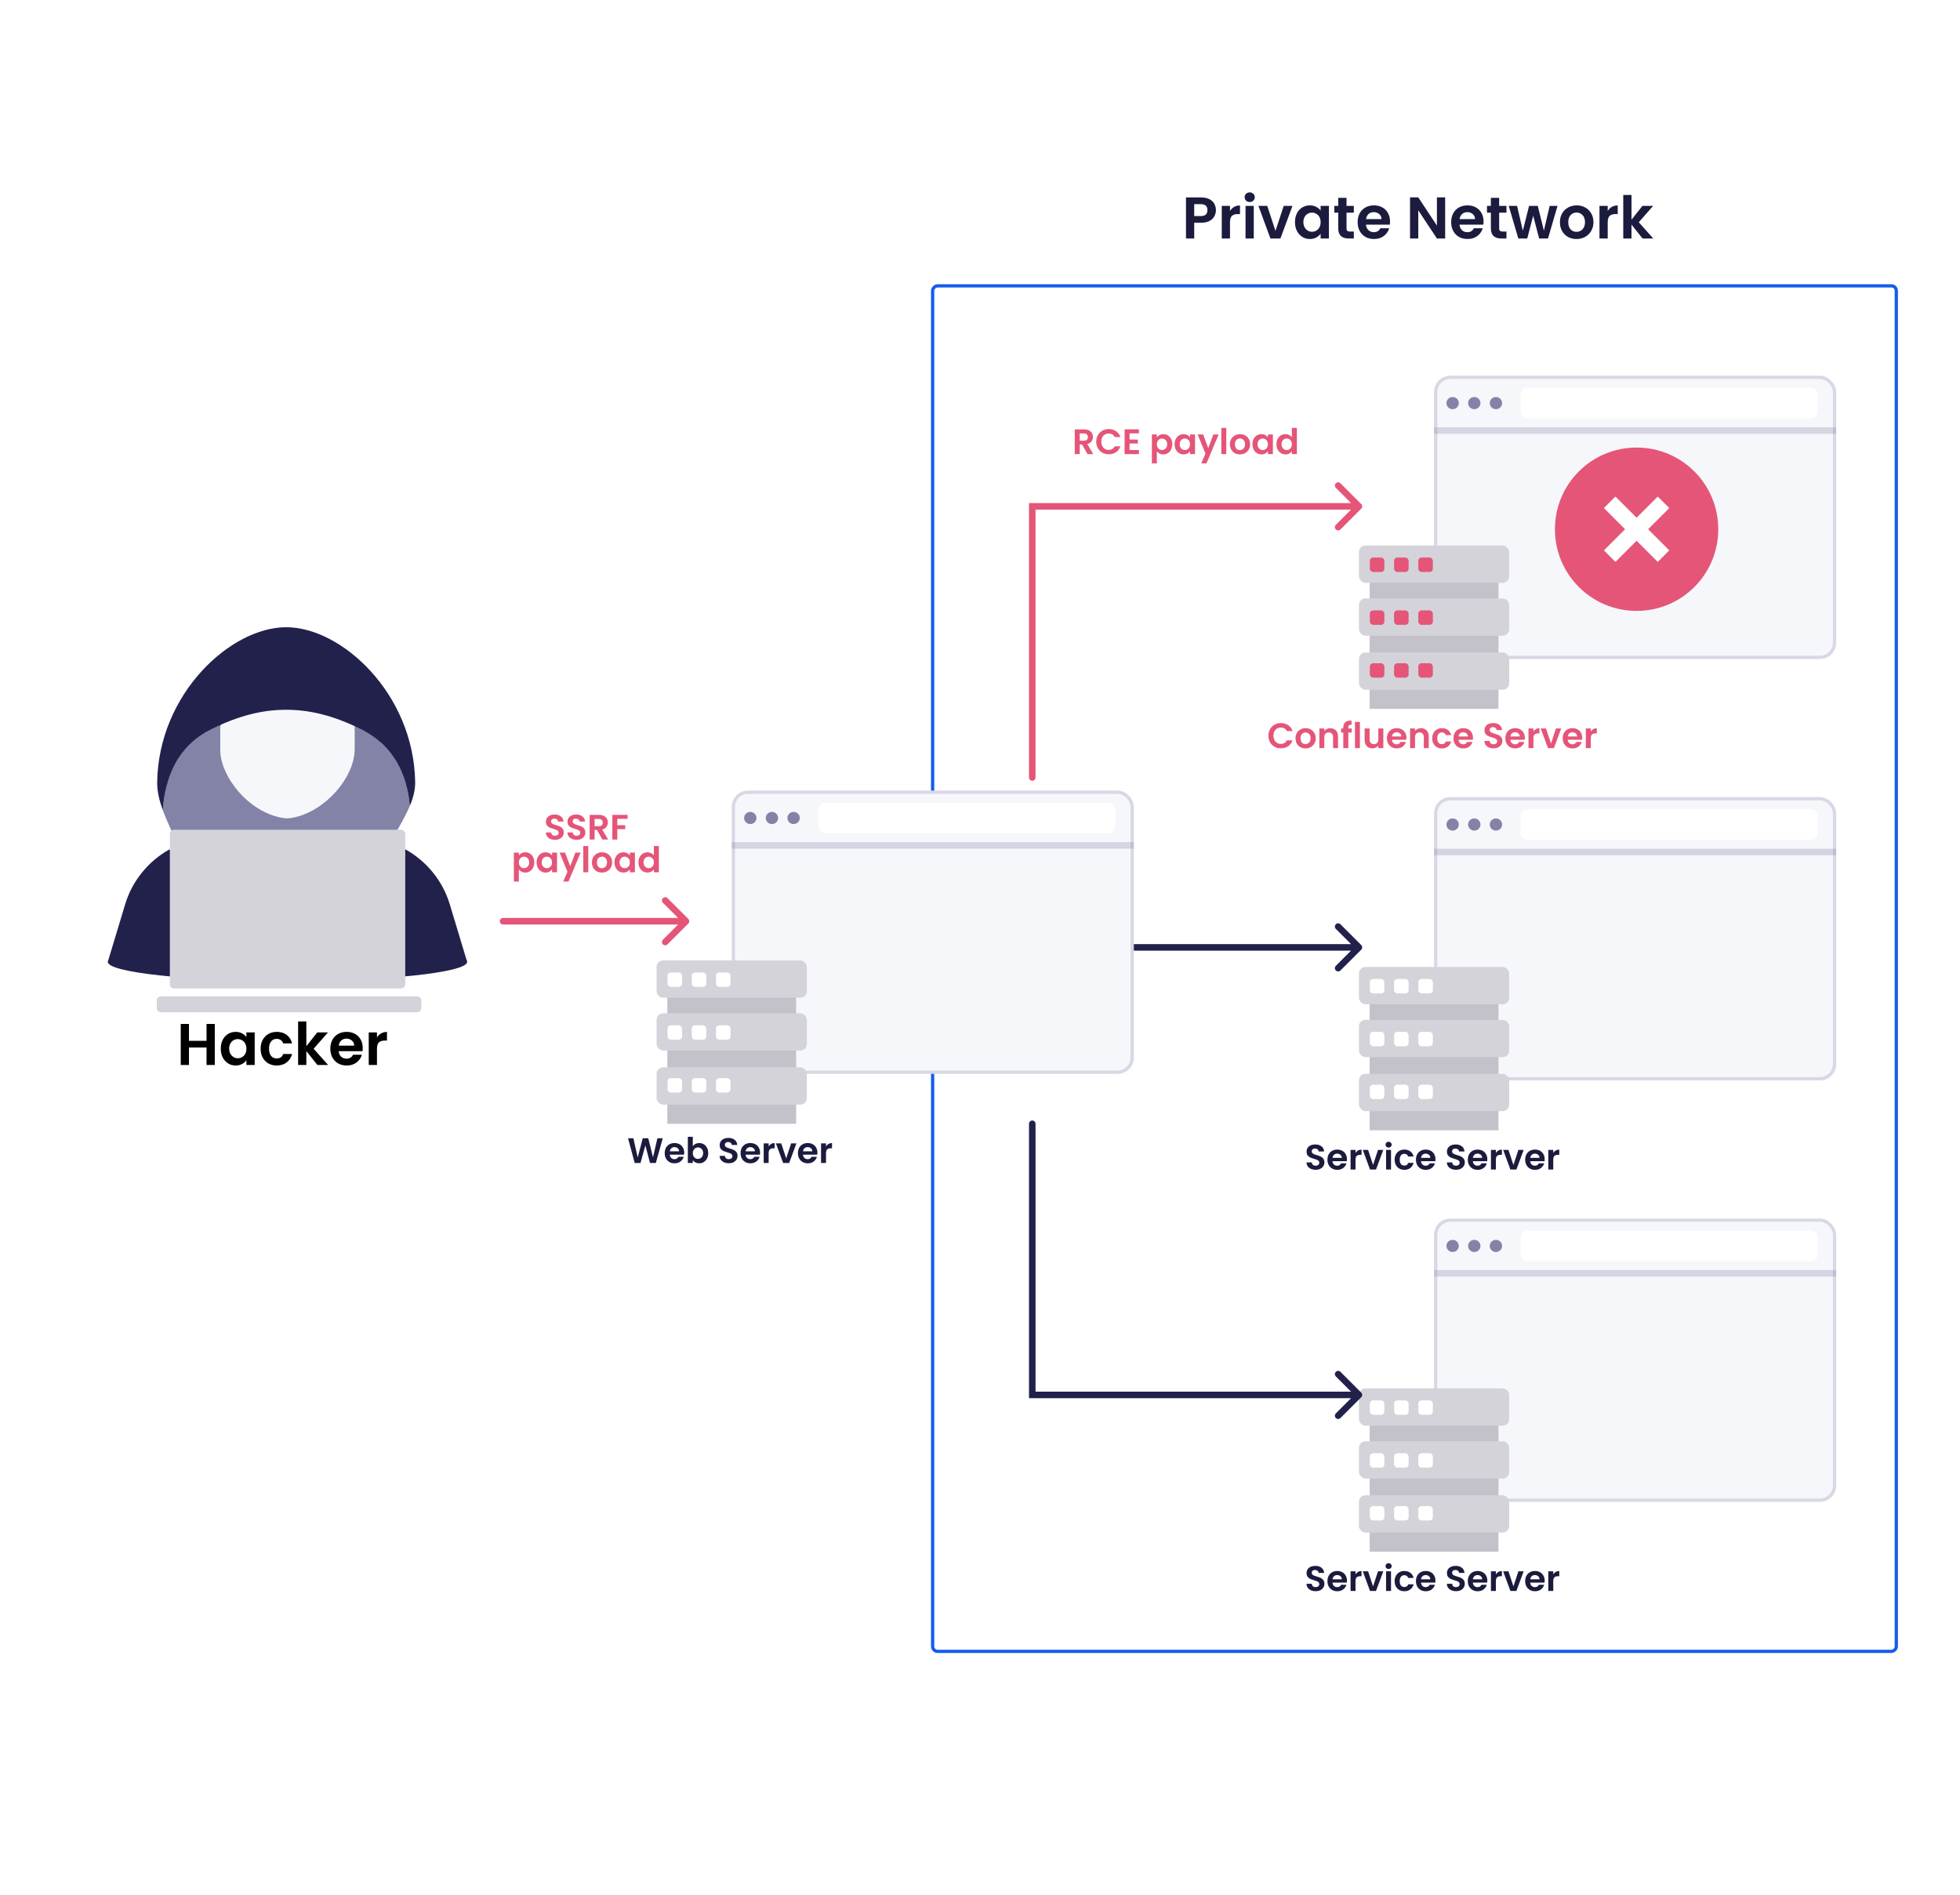 <svg width="600" height="580" viewBox="0 0 600 580" fill="none" xmlns="http://www.w3.org/2000/svg">
<rect width="600" height="580" fill="white"/>
<rect x="580.5" y="87.5" width="418" height="295" rx="1.5" transform="rotate(90 580.5 87.5)" stroke="#145DEB"/>
<path d="M316 289C315.448 289 315 289.448 315 290C315 290.552 315.448 291 316 291L316 289ZM416.707 290.707C417.098 290.317 417.098 289.683 416.707 289.293L410.343 282.929C409.953 282.538 409.319 282.538 408.929 282.929C408.538 283.319 408.538 283.953 408.929 284.343L414.586 290L408.929 295.657C408.538 296.047 408.538 296.681 408.929 297.071C409.319 297.462 409.953 297.462 410.343 297.071L416.707 290.707ZM316 291L416 291L416 289L316 289L316 291Z" fill="#21214C"/>
<g filter="url(#filter0_d_106_2830)">
<rect x="224.5" y="239.5" width="122.097" height="85.727" rx="4.5" fill="#F6F7FB" stroke="#D8D8E5"/>
<path opacity="0.3" d="M347.097 255.786H224" stroke="#8383A8" stroke-width="2" stroke-linejoin="bevel"/>
<rect x="250.513" y="242.73" width="90.902" height="9.326" rx="2" fill="white"/>
<ellipse cx="236.31" cy="247.393" rx="1.894" ry="1.865" fill="#8383A8"/>
<ellipse cx="229.681" cy="247.393" rx="1.894" ry="1.865" fill="#8383A8"/>
<ellipse cx="242.938" cy="247.393" rx="1.894" ry="1.865" fill="#8383A8"/>
</g>
<g filter="url(#filter1_d_106_2830)">
<rect x="439.5" y="112.5" width="122.097" height="85.727" rx="4.5" fill="#F6F7FB" stroke="#D8D8E5"/>
<path opacity="0.3" d="M562.097 128.786H439" stroke="#8383A8" stroke-width="2" stroke-linejoin="bevel"/>
<rect x="465.513" y="115.73" width="90.902" height="9.326" rx="2" fill="white"/>
<ellipse cx="451.31" cy="120.393" rx="1.894" ry="1.865" fill="#8383A8"/>
<ellipse cx="444.681" cy="120.393" rx="1.894" ry="1.865" fill="#8383A8"/>
<ellipse cx="457.938" cy="120.393" rx="1.894" ry="1.865" fill="#8383A8"/>
</g>
<g filter="url(#filter2_d_106_2830)">
<rect x="439.5" y="241.5" width="122.097" height="85.727" rx="4.5" fill="#F6F7FB" stroke="#D8D8E5"/>
<path opacity="0.3" d="M562.097 257.786H439" stroke="#8383A8" stroke-width="2" stroke-linejoin="bevel"/>
<rect x="465.513" y="244.73" width="90.902" height="9.326" rx="2" fill="white"/>
<ellipse cx="451.31" cy="249.393" rx="1.894" ry="1.865" fill="#8383A8"/>
<ellipse cx="444.681" cy="249.393" rx="1.894" ry="1.865" fill="#8383A8"/>
<ellipse cx="457.938" cy="249.393" rx="1.894" ry="1.865" fill="#8383A8"/>
</g>
<g filter="url(#filter3_d_106_2830)">
<rect x="439.5" y="370.5" width="122.097" height="85.727" rx="4.5" fill="#F6F7FB" stroke="#D8D8E5"/>
<path opacity="0.3" d="M562.097 386.786H439" stroke="#8383A8" stroke-width="2" stroke-linejoin="bevel"/>
<rect x="465.513" y="373.73" width="90.902" height="9.326" rx="2" fill="white"/>
<ellipse cx="451.31" cy="378.393" rx="1.894" ry="1.865" fill="#8383A8"/>
<ellipse cx="444.681" cy="378.393" rx="1.894" ry="1.865" fill="#8383A8"/>
<ellipse cx="457.938" cy="378.393" rx="1.894" ry="1.865" fill="#8383A8"/>
</g>
<path d="M202.883 348.435L200.769 356H198.981L197.561 350.613L196.076 356L194.299 356.011L192.261 348.435H193.887L195.22 354.309L196.759 348.435H198.45L199.902 354.277L201.246 348.435H202.883ZM209.455 352.868C209.455 353.085 209.441 353.28 209.412 353.453H205.022C205.058 353.887 205.21 354.226 205.477 354.472C205.745 354.717 206.074 354.84 206.464 354.84C207.027 354.84 207.428 354.598 207.667 354.114H209.303C209.13 354.692 208.798 355.169 208.306 355.545C207.815 355.913 207.212 356.098 206.496 356.098C205.918 356.098 205.398 355.971 204.936 355.718C204.48 355.458 204.123 355.093 203.863 354.624C203.61 354.154 203.483 353.612 203.483 352.998C203.483 352.376 203.61 351.831 203.863 351.361C204.115 350.892 204.47 350.53 204.925 350.277C205.38 350.025 205.904 349.898 206.496 349.898C207.067 349.898 207.576 350.021 208.024 350.267C208.48 350.512 208.83 350.863 209.076 351.318C209.329 351.766 209.455 352.283 209.455 352.868ZM207.884 352.434C207.876 352.044 207.735 351.733 207.461 351.502C207.186 351.264 206.85 351.145 206.453 351.145C206.077 351.145 205.759 351.26 205.499 351.491C205.246 351.715 205.091 352.03 205.033 352.434H207.884ZM212.08 350.874C212.275 350.585 212.542 350.35 212.882 350.169C213.229 349.988 213.623 349.898 214.063 349.898C214.576 349.898 215.039 350.025 215.451 350.277C215.87 350.53 216.198 350.892 216.437 351.361C216.683 351.824 216.805 352.362 216.805 352.976C216.805 353.59 216.683 354.136 216.437 354.613C216.198 355.082 215.87 355.447 215.451 355.707C215.039 355.967 214.576 356.098 214.063 356.098C213.615 356.098 213.222 356.011 212.882 355.837C212.55 355.657 212.282 355.426 212.08 355.144V356H210.563V347.98H212.08V350.874ZM215.255 352.976C215.255 352.615 215.18 352.304 215.028 352.044C214.883 351.777 214.688 351.574 214.443 351.437C214.204 351.3 213.944 351.231 213.662 351.231C213.388 351.231 213.128 351.303 212.882 351.448C212.644 351.585 212.448 351.788 212.297 352.055C212.152 352.322 212.08 352.637 212.08 352.998C212.08 353.359 212.152 353.673 212.297 353.941C212.448 354.208 212.644 354.414 212.882 354.559C213.128 354.696 213.388 354.764 213.662 354.764C213.944 354.764 214.204 354.692 214.443 354.548C214.688 354.403 214.883 354.197 215.028 353.93C215.18 353.663 215.255 353.345 215.255 352.976ZM223.102 356.076C222.575 356.076 222.098 355.986 221.672 355.805C221.253 355.624 220.92 355.364 220.675 355.025C220.429 354.685 220.303 354.284 220.295 353.822H221.921C221.943 354.132 222.051 354.378 222.246 354.559C222.449 354.739 222.723 354.829 223.07 354.829C223.424 354.829 223.702 354.746 223.904 354.58C224.107 354.407 224.208 354.183 224.208 353.908C224.208 353.684 224.139 353.5 224.002 353.355C223.865 353.211 223.691 353.099 223.482 353.02C223.279 352.933 222.998 352.839 222.636 352.738C222.145 352.593 221.744 352.452 221.433 352.315C221.13 352.171 220.866 351.957 220.642 351.676C220.425 351.387 220.317 351.004 220.317 350.527C220.317 350.079 220.429 349.689 220.653 349.356C220.877 349.024 221.191 348.771 221.596 348.598C222.001 348.417 222.463 348.327 222.983 348.327C223.764 348.327 224.396 348.518 224.88 348.901C225.371 349.277 225.642 349.804 225.693 350.483H224.024C224.009 350.223 223.897 350.01 223.688 349.844C223.485 349.671 223.214 349.584 222.875 349.584C222.579 349.584 222.34 349.66 222.16 349.811C221.986 349.963 221.899 350.184 221.899 350.473C221.899 350.675 221.964 350.845 222.095 350.982C222.232 351.112 222.398 351.22 222.593 351.307C222.795 351.387 223.077 351.481 223.438 351.589C223.93 351.733 224.331 351.878 224.641 352.022C224.952 352.167 225.22 352.384 225.443 352.673C225.667 352.962 225.779 353.341 225.779 353.811C225.779 354.215 225.675 354.591 225.465 354.938C225.256 355.285 224.949 355.563 224.544 355.772C224.139 355.975 223.659 356.076 223.102 356.076ZM232.677 352.868C232.677 353.085 232.662 353.28 232.633 353.453H228.244C228.28 353.887 228.432 354.226 228.699 354.472C228.966 354.717 229.295 354.84 229.685 354.84C230.249 354.84 230.65 354.598 230.888 354.114H232.525C232.351 354.692 232.019 355.169 231.528 355.545C231.036 355.913 230.433 356.098 229.718 356.098C229.14 356.098 228.62 355.971 228.157 355.718C227.702 355.458 227.344 355.093 227.084 354.624C226.831 354.154 226.705 353.612 226.705 352.998C226.705 352.376 226.831 351.831 227.084 351.361C227.337 350.892 227.691 350.53 228.146 350.277C228.601 350.025 229.125 349.898 229.718 349.898C230.289 349.898 230.798 350.021 231.246 350.267C231.701 350.512 232.052 350.863 232.297 351.318C232.55 351.766 232.677 352.283 232.677 352.868ZM231.105 352.434C231.098 352.044 230.957 351.733 230.682 351.502C230.408 351.264 230.072 351.145 229.674 351.145C229.299 351.145 228.981 351.26 228.721 351.491C228.468 351.715 228.312 352.03 228.255 352.434H231.105ZM235.301 350.928C235.497 350.61 235.749 350.361 236.06 350.18C236.378 349.999 236.739 349.909 237.144 349.909V351.502H236.743C236.266 351.502 235.905 351.614 235.659 351.838C235.421 352.062 235.301 352.452 235.301 353.009V356H233.784V349.996H235.301V350.928ZM240.67 354.602L242.187 349.996H243.802L241.58 356H239.737L237.526 349.996H239.152L240.67 354.602ZM250.236 352.868C250.236 353.085 250.221 353.28 250.192 353.453H245.803C245.839 353.887 245.991 354.226 246.258 354.472C246.525 354.717 246.854 354.84 247.244 354.84C247.808 354.84 248.209 354.598 248.447 354.114H250.084C249.91 354.692 249.578 355.169 249.087 355.545C248.595 355.913 247.992 356.098 247.277 356.098C246.699 356.098 246.179 355.971 245.716 355.718C245.261 355.458 244.903 355.093 244.643 354.624C244.39 354.154 244.264 353.612 244.264 352.998C244.264 352.376 244.39 351.831 244.643 351.361C244.896 350.892 245.25 350.53 245.705 350.277C246.16 350.025 246.684 349.898 247.277 349.898C247.848 349.898 248.357 350.021 248.805 350.267C249.26 350.512 249.611 350.863 249.856 351.318C250.109 351.766 250.236 352.283 250.236 352.868ZM248.664 352.434C248.657 352.044 248.516 351.733 248.241 351.502C247.967 351.264 247.631 351.145 247.233 351.145C246.858 351.145 246.54 351.26 246.28 351.491C246.027 351.715 245.871 352.03 245.814 352.434H248.664ZM252.86 350.928C253.056 350.61 253.308 350.361 253.619 350.18C253.937 349.999 254.298 349.909 254.703 349.909V351.502H254.302C253.825 351.502 253.464 351.614 253.218 351.838C252.98 352.062 252.86 352.452 252.86 353.009V356H251.343V349.996H252.86V350.928Z" fill="#1B1B3E"/>
<path d="M169.91 257.076C169.383 257.076 168.906 256.986 168.48 256.805C168.06 256.624 167.728 256.364 167.482 256.025C167.237 255.685 167.11 255.284 167.103 254.822H168.729C168.75 255.132 168.859 255.378 169.054 255.559C169.256 255.739 169.531 255.829 169.878 255.829C170.232 255.829 170.51 255.746 170.712 255.58C170.914 255.407 171.016 255.183 171.016 254.908C171.016 254.684 170.947 254.5 170.81 254.355C170.672 254.211 170.499 254.099 170.289 254.02C170.087 253.933 169.805 253.839 169.444 253.738C168.953 253.593 168.552 253.452 168.241 253.315C167.938 253.171 167.674 252.957 167.45 252.676C167.233 252.387 167.125 252.004 167.125 251.527C167.125 251.079 167.237 250.689 167.461 250.356C167.685 250.024 167.999 249.771 168.404 249.598C168.808 249.417 169.271 249.327 169.791 249.327C170.571 249.327 171.204 249.518 171.688 249.901C172.179 250.277 172.45 250.804 172.5 251.483H170.831C170.817 251.223 170.705 251.01 170.495 250.844C170.293 250.671 170.022 250.584 169.683 250.584C169.386 250.584 169.148 250.66 168.967 250.811C168.794 250.963 168.707 251.184 168.707 251.473C168.707 251.675 168.772 251.845 168.902 251.982C169.04 252.112 169.206 252.22 169.401 252.307C169.603 252.387 169.885 252.481 170.246 252.589C170.737 252.733 171.138 252.878 171.449 253.022C171.76 253.167 172.027 253.384 172.251 253.673C172.475 253.962 172.587 254.341 172.587 254.811C172.587 255.215 172.482 255.591 172.273 255.938C172.063 256.285 171.756 256.563 171.352 256.772C170.947 256.975 170.467 257.076 169.91 257.076ZM176.515 257.076C175.987 257.076 175.51 256.986 175.084 256.805C174.665 256.624 174.333 256.364 174.087 256.025C173.841 255.685 173.715 255.284 173.708 254.822H175.333C175.355 255.132 175.463 255.378 175.658 255.559C175.861 255.739 176.135 255.829 176.482 255.829C176.836 255.829 177.114 255.746 177.317 255.58C177.519 255.407 177.62 255.183 177.62 254.908C177.62 254.684 177.551 254.5 177.414 254.355C177.277 254.211 177.104 254.099 176.894 254.02C176.692 253.933 176.41 253.839 176.049 253.738C175.557 253.593 175.156 253.452 174.846 253.315C174.542 253.171 174.278 252.957 174.054 252.676C173.838 252.387 173.729 252.004 173.729 251.527C173.729 251.079 173.841 250.689 174.065 250.356C174.289 250.024 174.604 249.771 175.008 249.598C175.413 249.417 175.875 249.327 176.395 249.327C177.176 249.327 177.808 249.518 178.292 249.901C178.783 250.277 179.054 250.804 179.105 251.483H177.436C177.421 251.223 177.309 251.01 177.1 250.844C176.898 250.671 176.627 250.584 176.287 250.584C175.991 250.584 175.752 250.66 175.572 250.811C175.398 250.963 175.312 251.184 175.312 251.473C175.312 251.675 175.377 251.845 175.507 251.982C175.644 252.112 175.81 252.22 176.005 252.307C176.208 252.387 176.489 252.481 176.851 252.589C177.342 252.733 177.743 252.878 178.054 253.022C178.364 253.167 178.632 253.384 178.856 253.673C179.08 253.962 179.192 254.341 179.192 254.811C179.192 255.215 179.087 255.591 178.877 255.938C178.668 256.285 178.361 256.563 177.956 256.772C177.551 256.975 177.071 257.076 176.515 257.076ZM184.409 257L182.74 254.052H182.024V257H180.507V249.435H183.347C183.932 249.435 184.431 249.54 184.842 249.749C185.254 249.952 185.561 250.23 185.764 250.584C185.973 250.931 186.078 251.321 186.078 251.754C186.078 252.253 185.933 252.704 185.644 253.109C185.355 253.507 184.925 253.781 184.355 253.933L186.165 257H184.409ZM182.024 252.914H183.293C183.704 252.914 184.011 252.816 184.214 252.621C184.416 252.419 184.517 252.141 184.517 251.787C184.517 251.44 184.416 251.173 184.214 250.985C184.011 250.79 183.704 250.692 183.293 250.692H182.024V252.914ZM192.122 249.435V250.66H188.968V252.6H191.385V253.803H188.968V257H187.45V249.435H192.122ZM158.829 261.863C159.024 261.588 159.292 261.361 159.631 261.18C159.978 260.992 160.372 260.898 160.813 260.898C161.326 260.898 161.788 261.025 162.2 261.277C162.619 261.53 162.948 261.892 163.186 262.361C163.432 262.824 163.555 263.362 163.555 263.976C163.555 264.59 163.432 265.136 163.186 265.613C162.948 266.082 162.619 266.447 162.2 266.707C161.788 266.967 161.326 267.098 160.813 267.098C160.372 267.098 159.982 267.007 159.642 266.827C159.31 266.646 159.039 266.418 158.829 266.144V269.861H157.312V260.996H158.829V261.863ZM162.005 263.976C162.005 263.615 161.929 263.304 161.777 263.044C161.633 262.777 161.438 262.574 161.192 262.437C160.954 262.3 160.694 262.231 160.412 262.231C160.137 262.231 159.877 262.303 159.631 262.448C159.393 262.585 159.198 262.788 159.046 263.055C158.902 263.322 158.829 263.637 158.829 263.998C158.829 264.359 158.902 264.673 159.046 264.941C159.198 265.208 159.393 265.414 159.631 265.559C159.877 265.696 160.137 265.764 160.412 265.764C160.694 265.764 160.954 265.692 161.192 265.548C161.438 265.403 161.633 265.197 161.777 264.93C161.929 264.663 162.005 264.345 162.005 263.976ZM164.267 263.976C164.267 263.369 164.386 262.831 164.625 262.361C164.871 261.892 165.199 261.53 165.611 261.277C166.03 261.025 166.496 260.898 167.009 260.898C167.457 260.898 167.847 260.988 168.18 261.169C168.519 261.35 168.79 261.577 168.993 261.852V260.996H170.521V267H168.993V266.122C168.798 266.404 168.527 266.639 168.18 266.827C167.84 267.007 167.446 267.098 166.998 267.098C166.493 267.098 166.03 266.967 165.611 266.707C165.199 266.447 164.871 266.082 164.625 265.613C164.386 265.136 164.267 264.59 164.267 263.976ZM168.993 263.998C168.993 263.629 168.92 263.315 168.776 263.055C168.631 262.788 168.436 262.585 168.191 262.448C167.945 262.303 167.681 262.231 167.399 262.231C167.118 262.231 166.858 262.3 166.619 262.437C166.381 262.574 166.186 262.777 166.034 263.044C165.889 263.304 165.817 263.615 165.817 263.976C165.817 264.337 165.889 264.655 166.034 264.93C166.186 265.197 166.381 265.403 166.619 265.548C166.865 265.692 167.125 265.764 167.399 265.764C167.681 265.764 167.945 265.696 168.191 265.559C168.436 265.414 168.631 265.212 168.776 264.952C168.92 264.684 168.993 264.366 168.993 263.998ZM177.747 260.996L174.03 269.84H172.415L173.715 266.848L171.309 260.996H173.011L174.561 265.19L176.132 260.996H177.747ZM180.082 258.98V267H178.565V258.98H180.082ZM184.248 267.098C183.67 267.098 183.149 266.971 182.687 266.718C182.224 266.458 181.86 266.093 181.592 265.624C181.332 265.154 181.202 264.612 181.202 263.998C181.202 263.384 181.336 262.842 181.603 262.372C181.878 261.902 182.25 261.541 182.719 261.288C183.189 261.028 183.713 260.898 184.291 260.898C184.869 260.898 185.393 261.028 185.862 261.288C186.332 261.541 186.701 261.902 186.968 262.372C187.243 262.842 187.38 263.384 187.38 263.998C187.38 264.612 187.239 265.154 186.957 265.624C186.683 266.093 186.307 266.458 185.83 266.718C185.36 266.971 184.833 267.098 184.248 267.098ZM184.248 265.775C184.522 265.775 184.779 265.71 185.017 265.58C185.263 265.443 185.458 265.241 185.602 264.973C185.747 264.706 185.819 264.381 185.819 263.998C185.819 263.427 185.667 262.99 185.364 262.686C185.068 262.376 184.703 262.22 184.269 262.22C183.836 262.22 183.471 262.376 183.175 262.686C182.886 262.99 182.741 263.427 182.741 263.998C182.741 264.569 182.882 265.009 183.164 265.32C183.453 265.624 183.814 265.775 184.248 265.775ZM188.103 263.976C188.103 263.369 188.222 262.831 188.46 262.361C188.706 261.892 189.035 261.53 189.447 261.277C189.866 261.025 190.332 260.898 190.845 260.898C191.293 260.898 191.683 260.988 192.015 261.169C192.355 261.35 192.626 261.577 192.828 261.852V260.996H194.356V267H192.828V266.122C192.633 266.404 192.362 266.639 192.015 266.827C191.676 267.007 191.282 267.098 190.834 267.098C190.328 267.098 189.866 266.967 189.447 266.707C189.035 266.447 188.706 266.082 188.46 265.613C188.222 265.136 188.103 264.59 188.103 263.976ZM192.828 263.998C192.828 263.629 192.756 263.315 192.611 263.055C192.467 262.788 192.272 262.585 192.026 262.448C191.78 262.303 191.517 262.231 191.235 262.231C190.953 262.231 190.693 262.3 190.455 262.437C190.216 262.574 190.021 262.777 189.869 263.044C189.725 263.304 189.653 263.615 189.653 263.976C189.653 264.337 189.725 264.655 189.869 264.93C190.021 265.197 190.216 265.403 190.455 265.548C190.7 265.692 190.96 265.764 191.235 265.764C191.517 265.764 191.78 265.696 192.026 265.559C192.272 265.414 192.467 265.212 192.611 264.952C192.756 264.684 192.828 264.366 192.828 263.998ZM195.448 263.976C195.448 263.369 195.567 262.831 195.806 262.361C196.051 261.892 196.384 261.53 196.803 261.277C197.222 261.025 197.688 260.898 198.201 260.898C198.591 260.898 198.963 260.985 199.317 261.158C199.671 261.324 199.953 261.548 200.163 261.83V258.98H201.702V267H200.163V266.111C199.975 266.408 199.711 266.646 199.371 266.827C199.032 267.007 198.638 267.098 198.19 267.098C197.684 267.098 197.222 266.967 196.803 266.707C196.384 266.447 196.051 266.082 195.806 265.613C195.567 265.136 195.448 264.59 195.448 263.976ZM200.173 263.998C200.173 263.629 200.101 263.315 199.957 263.055C199.812 262.788 199.617 262.585 199.371 262.448C199.126 262.303 198.862 262.231 198.58 262.231C198.298 262.231 198.038 262.3 197.8 262.437C197.561 262.574 197.366 262.777 197.215 263.044C197.07 263.304 196.998 263.615 196.998 263.976C196.998 264.337 197.07 264.655 197.215 264.93C197.366 265.197 197.561 265.403 197.8 265.548C198.046 265.692 198.306 265.764 198.58 265.764C198.862 265.764 199.126 265.696 199.371 265.559C199.617 265.414 199.812 265.212 199.957 264.952C200.101 264.684 200.173 264.366 200.173 263.998Z" fill="#E55578"/>
<path d="M332.907 139L331.238 136.052H330.523V139H329.006V131.435H331.845C332.43 131.435 332.929 131.54 333.341 131.749C333.753 131.952 334.06 132.23 334.262 132.584C334.472 132.931 334.576 133.321 334.576 133.754C334.576 134.253 334.432 134.704 334.143 135.109C333.854 135.507 333.424 135.781 332.853 135.933L334.663 139H332.907ZM330.523 134.914H331.791C332.203 134.914 332.51 134.816 332.712 134.621C332.914 134.419 333.016 134.141 333.016 133.787C333.016 133.44 332.914 133.173 332.712 132.985C332.51 132.79 332.203 132.692 331.791 132.692H330.523V134.914ZM335.58 135.207C335.58 134.462 335.746 133.798 336.079 133.212C336.418 132.62 336.877 132.161 337.455 131.836C338.04 131.504 338.694 131.337 339.417 131.337C340.262 131.337 341.003 131.554 341.639 131.988C342.275 132.421 342.719 133.021 342.972 133.787H341.227C341.053 133.426 340.808 133.155 340.49 132.974C340.179 132.793 339.818 132.703 339.406 132.703C338.965 132.703 338.572 132.808 338.225 133.017C337.885 133.22 337.618 133.509 337.423 133.884C337.235 134.26 337.141 134.701 337.141 135.207C337.141 135.705 337.235 136.146 337.423 136.529C337.618 136.905 337.885 137.197 338.225 137.407C338.572 137.609 338.965 137.71 339.406 137.71C339.818 137.71 340.179 137.62 340.49 137.439C340.808 137.251 341.053 136.977 341.227 136.616H342.972C342.719 137.389 342.275 137.992 341.639 138.426C341.01 138.852 340.269 139.065 339.417 139.065C338.694 139.065 338.04 138.902 337.455 138.577C336.877 138.245 336.418 137.786 336.079 137.201C335.746 136.616 335.58 135.951 335.58 135.207ZM345.785 132.66V134.556H348.332V135.759H345.785V137.764H348.657V139H344.268V131.424H348.657V132.66H345.785ZM354.136 133.863C354.331 133.588 354.598 133.361 354.938 133.18C355.285 132.992 355.679 132.898 356.119 132.898C356.632 132.898 357.095 133.025 357.507 133.277C357.926 133.53 358.254 133.892 358.493 134.361C358.739 134.824 358.861 135.362 358.861 135.976C358.861 136.59 358.739 137.136 358.493 137.613C358.254 138.082 357.926 138.447 357.507 138.707C357.095 138.967 356.632 139.098 356.119 139.098C355.679 139.098 355.288 139.007 354.949 138.827C354.616 138.646 354.346 138.418 354.136 138.144V141.861H352.619V132.996H354.136V133.863ZM357.312 135.976C357.312 135.615 357.236 135.304 357.084 135.044C356.939 134.777 356.744 134.574 356.499 134.437C356.26 134.3 356 134.231 355.718 134.231C355.444 134.231 355.184 134.303 354.938 134.448C354.7 134.585 354.504 134.788 354.353 135.055C354.208 135.322 354.136 135.637 354.136 135.998C354.136 136.359 354.208 136.673 354.353 136.941C354.504 137.208 354.7 137.414 354.938 137.559C355.184 137.696 355.444 137.764 355.718 137.764C356 137.764 356.26 137.692 356.499 137.548C356.744 137.403 356.939 137.197 357.084 136.93C357.236 136.663 357.312 136.345 357.312 135.976ZM359.574 135.976C359.574 135.369 359.693 134.831 359.931 134.361C360.177 133.892 360.506 133.53 360.918 133.277C361.337 133.025 361.803 132.898 362.316 132.898C362.764 132.898 363.154 132.988 363.486 133.169C363.826 133.35 364.097 133.577 364.299 133.852V132.996H365.827V139H364.299V138.122C364.104 138.404 363.833 138.639 363.486 138.827C363.147 139.007 362.753 139.098 362.305 139.098C361.799 139.098 361.337 138.967 360.918 138.707C360.506 138.447 360.177 138.082 359.931 137.613C359.693 137.136 359.574 136.59 359.574 135.976ZM364.299 135.998C364.299 135.629 364.227 135.315 364.083 135.055C363.938 134.788 363.743 134.585 363.497 134.448C363.252 134.303 362.988 134.231 362.706 134.231C362.424 134.231 362.164 134.3 361.926 134.437C361.687 134.574 361.492 134.777 361.34 135.044C361.196 135.304 361.124 135.615 361.124 135.976C361.124 136.337 361.196 136.655 361.34 136.93C361.492 137.197 361.687 137.403 361.926 137.548C362.171 137.692 362.431 137.764 362.706 137.764C362.988 137.764 363.252 137.696 363.497 137.559C363.743 137.414 363.938 137.212 364.083 136.952C364.227 136.684 364.299 136.366 364.299 135.998ZM373.054 132.996L369.336 141.84H367.721L369.022 138.848L366.616 132.996H368.317L369.867 137.19L371.439 132.996H373.054ZM375.389 130.98V139H373.872V130.98H375.389ZM379.554 139.098C378.976 139.098 378.456 138.971 377.993 138.718C377.531 138.458 377.166 138.093 376.899 137.624C376.639 137.154 376.509 136.612 376.509 135.998C376.509 135.384 376.642 134.842 376.91 134.372C377.184 133.902 377.556 133.541 378.026 133.288C378.496 133.028 379.019 132.898 379.598 132.898C380.176 132.898 380.699 133.028 381.169 133.288C381.639 133.541 382.007 133.902 382.275 134.372C382.549 134.842 382.686 135.384 382.686 135.998C382.686 136.612 382.546 137.154 382.264 137.624C381.989 138.093 381.613 138.458 381.137 138.718C380.667 138.971 380.139 139.098 379.554 139.098ZM379.554 137.775C379.829 137.775 380.085 137.71 380.324 137.58C380.569 137.443 380.764 137.241 380.909 136.973C381.053 136.706 381.126 136.381 381.126 135.998C381.126 135.427 380.974 134.99 380.671 134.686C380.374 134.376 380.009 134.22 379.576 134.22C379.142 134.22 378.777 134.376 378.481 134.686C378.192 134.99 378.048 135.427 378.048 135.998C378.048 136.569 378.189 137.009 378.47 137.32C378.759 137.624 379.121 137.775 379.554 137.775ZM383.409 135.976C383.409 135.369 383.528 134.831 383.767 134.361C384.013 133.892 384.341 133.53 384.753 133.277C385.172 133.025 385.638 132.898 386.151 132.898C386.599 132.898 386.989 132.988 387.322 133.169C387.661 133.35 387.932 133.577 388.135 133.852V132.996H389.663V139H388.135V138.122C387.94 138.404 387.669 138.639 387.322 138.827C386.982 139.007 386.588 139.098 386.14 139.098C385.635 139.098 385.172 138.967 384.753 138.707C384.341 138.447 384.013 138.082 383.767 137.613C383.528 137.136 383.409 136.59 383.409 135.976ZM388.135 135.998C388.135 135.629 388.062 135.315 387.918 135.055C387.773 134.788 387.578 134.585 387.333 134.448C387.087 134.303 386.823 134.231 386.541 134.231C386.26 134.231 386 134.3 385.761 134.437C385.523 134.574 385.328 134.777 385.176 135.044C385.031 135.304 384.959 135.615 384.959 135.976C384.959 136.337 385.031 136.655 385.176 136.93C385.328 137.197 385.523 137.403 385.761 137.548C386.007 137.692 386.267 137.764 386.541 137.764C386.823 137.764 387.087 137.696 387.333 137.559C387.578 137.414 387.773 137.212 387.918 136.952C388.062 136.684 388.135 136.366 388.135 135.998ZM390.755 135.976C390.755 135.369 390.874 134.831 391.112 134.361C391.358 133.892 391.69 133.53 392.109 133.277C392.528 133.025 392.994 132.898 393.507 132.898C393.898 132.898 394.27 132.985 394.624 133.158C394.978 133.324 395.26 133.548 395.469 133.83V130.98H397.008V139H395.469V138.111C395.281 138.408 395.018 138.646 394.678 138.827C394.338 139.007 393.945 139.098 393.497 139.098C392.991 139.098 392.528 138.967 392.109 138.707C391.69 138.447 391.358 138.082 391.112 137.613C390.874 137.136 390.755 136.59 390.755 135.976ZM395.48 135.998C395.48 135.629 395.408 135.315 395.263 135.055C395.119 134.788 394.924 134.585 394.678 134.448C394.432 134.303 394.169 134.231 393.887 134.231C393.605 134.231 393.345 134.3 393.106 134.437C392.868 134.574 392.673 134.777 392.521 135.044C392.377 135.304 392.304 135.615 392.304 135.976C392.304 136.337 392.377 136.655 392.521 136.93C392.673 137.197 392.868 137.403 393.106 137.548C393.352 137.692 393.612 137.764 393.887 137.764C394.169 137.764 394.432 137.696 394.678 137.559C394.924 137.414 395.119 137.212 395.263 136.952C395.408 136.684 395.48 136.366 395.48 135.998Z" fill="#E55578"/>
<path d="M402.757 358.076C402.229 358.076 401.753 357.986 401.326 357.805C400.907 357.624 400.575 357.364 400.329 357.025C400.083 356.685 399.957 356.284 399.95 355.822H401.575C401.597 356.132 401.706 356.378 401.901 356.559C402.103 356.739 402.378 356.829 402.724 356.829C403.078 356.829 403.357 356.746 403.559 356.58C403.761 356.407 403.862 356.183 403.862 355.908C403.862 355.684 403.794 355.5 403.656 355.355C403.519 355.211 403.346 355.099 403.136 355.02C402.934 354.933 402.652 354.839 402.291 354.738C401.799 354.593 401.398 354.452 401.088 354.315C400.784 354.171 400.521 353.957 400.297 353.676C400.08 353.387 399.971 353.004 399.971 352.527C399.971 352.079 400.083 351.689 400.307 351.356C400.531 351.024 400.846 350.771 401.25 350.598C401.655 350.417 402.117 350.327 402.638 350.327C403.418 350.327 404.05 350.518 404.534 350.901C405.026 351.277 405.297 351.804 405.347 352.483H403.678C403.664 352.223 403.552 352.01 403.342 351.844C403.14 351.671 402.869 351.584 402.529 351.584C402.233 351.584 401.995 351.66 401.814 351.811C401.641 351.963 401.554 352.184 401.554 352.473C401.554 352.675 401.619 352.845 401.749 352.982C401.886 353.112 402.052 353.22 402.247 353.307C402.45 353.387 402.732 353.481 403.093 353.589C403.584 353.733 403.985 353.878 404.296 354.022C404.607 354.167 404.874 354.384 405.098 354.673C405.322 354.962 405.434 355.341 405.434 355.811C405.434 356.215 405.329 356.591 405.12 356.938C404.91 357.285 404.603 357.563 404.198 357.772C403.794 357.975 403.313 358.076 402.757 358.076ZM412.331 354.868C412.331 355.085 412.317 355.28 412.288 355.453H407.898C407.934 355.887 408.086 356.226 408.353 356.472C408.621 356.717 408.949 356.84 409.34 356.84C409.903 356.84 410.304 356.598 410.543 356.114H412.179C412.006 356.692 411.673 357.169 411.182 357.545C410.691 357.913 410.087 358.098 409.372 358.098C408.794 358.098 408.274 357.971 407.811 357.718C407.356 357.458 406.999 357.093 406.738 356.624C406.486 356.154 406.359 355.612 406.359 354.998C406.359 354.376 406.486 353.831 406.738 353.361C406.991 352.892 407.345 352.53 407.801 352.277C408.256 352.025 408.78 351.898 409.372 351.898C409.943 351.898 410.452 352.021 410.9 352.267C411.356 352.512 411.706 352.863 411.952 353.318C412.205 353.766 412.331 354.283 412.331 354.868ZM410.759 354.434C410.752 354.044 410.611 353.733 410.337 353.502C410.062 353.264 409.726 353.145 409.329 353.145C408.953 353.145 408.635 353.26 408.375 353.491C408.122 353.715 407.967 354.03 407.909 354.434H410.759ZM414.956 352.928C415.151 352.61 415.404 352.361 415.714 352.18C416.032 351.999 416.394 351.909 416.798 351.909V353.502H416.397C415.92 353.502 415.559 353.614 415.313 353.838C415.075 354.062 414.956 354.452 414.956 355.009V358H413.438V351.996H414.956V352.928ZM420.324 356.602L421.841 351.996H423.456L421.234 358H419.392L417.181 351.996H418.807L420.324 356.602ZM425.078 351.28C424.811 351.28 424.587 351.197 424.406 351.031C424.232 350.858 424.146 350.645 424.146 350.392C424.146 350.139 424.232 349.929 424.406 349.763C424.587 349.59 424.811 349.503 425.078 349.503C425.345 349.503 425.566 349.59 425.739 349.763C425.92 349.929 426.01 350.139 426.01 350.392C426.01 350.645 425.92 350.858 425.739 351.031C425.566 351.197 425.345 351.28 425.078 351.28ZM425.826 351.996V358H424.308V351.996H425.826ZM426.935 354.998C426.935 354.376 427.061 353.835 427.314 353.372C427.567 352.902 427.917 352.541 428.365 352.288C428.813 352.028 429.326 351.898 429.904 351.898C430.649 351.898 431.263 352.086 431.747 352.462C432.238 352.83 432.567 353.35 432.733 354.022H431.097C431.01 353.762 430.862 353.56 430.652 353.415C430.45 353.264 430.197 353.188 429.893 353.188C429.46 353.188 429.117 353.347 428.864 353.665C428.611 353.975 428.485 354.42 428.485 354.998C428.485 355.569 428.611 356.013 428.864 356.331C429.117 356.642 429.46 356.797 429.893 356.797C430.508 356.797 430.909 356.522 431.097 355.973H432.733C432.567 356.624 432.238 357.14 431.747 357.523C431.255 357.906 430.641 358.098 429.904 358.098C429.326 358.098 428.813 357.971 428.365 357.718C427.917 357.458 427.567 357.097 427.314 356.634C427.061 356.165 426.935 355.619 426.935 354.998ZM439.426 354.868C439.426 355.085 439.412 355.28 439.383 355.453H434.993C435.03 355.887 435.181 356.226 435.449 356.472C435.716 356.717 436.045 356.84 436.435 356.84C436.999 356.84 437.4 356.598 437.638 356.114H439.275C439.101 356.692 438.769 357.169 438.277 357.545C437.786 357.913 437.183 358.098 436.467 358.098C435.889 358.098 435.369 357.971 434.907 357.718C434.452 357.458 434.094 357.093 433.834 356.624C433.581 356.154 433.454 355.612 433.454 354.998C433.454 354.376 433.581 353.831 433.834 353.361C434.087 352.892 434.441 352.53 434.896 352.277C435.351 352.025 435.875 351.898 436.467 351.898C437.038 351.898 437.548 352.021 437.996 352.267C438.451 352.512 438.801 352.863 439.047 353.318C439.3 353.766 439.426 354.283 439.426 354.868ZM437.855 354.434C437.848 354.044 437.707 353.733 437.432 353.502C437.157 353.264 436.822 353.145 436.424 353.145C436.048 353.145 435.73 353.26 435.47 353.491C435.217 353.715 435.062 354.03 435.004 354.434H437.855ZM445.728 358.076C445.201 358.076 444.724 357.986 444.298 357.805C443.879 357.624 443.546 357.364 443.301 357.025C443.055 356.685 442.928 356.284 442.921 355.822H444.547C444.569 356.132 444.677 356.378 444.872 356.559C445.074 356.739 445.349 356.829 445.696 356.829C446.05 356.829 446.328 356.746 446.53 356.58C446.733 356.407 446.834 356.183 446.834 355.908C446.834 355.684 446.765 355.5 446.628 355.355C446.491 355.211 446.317 355.099 446.108 355.02C445.905 354.933 445.624 354.839 445.262 354.738C444.771 354.593 444.37 354.452 444.059 354.315C443.756 354.171 443.492 353.957 443.268 353.676C443.051 353.387 442.943 353.004 442.943 352.527C442.943 352.079 443.055 351.689 443.279 351.356C443.503 351.024 443.817 350.771 444.222 350.598C444.626 350.417 445.089 350.327 445.609 350.327C446.389 350.327 447.022 350.518 447.506 350.901C447.997 351.277 448.268 351.804 448.319 352.483H446.65C446.635 352.223 446.523 352.01 446.314 351.844C446.111 351.671 445.84 351.584 445.501 351.584C445.204 351.584 444.966 351.66 444.785 351.811C444.612 351.963 444.525 352.184 444.525 352.473C444.525 352.675 444.59 352.845 444.72 352.982C444.858 353.112 445.024 353.22 445.219 353.307C445.421 353.387 445.703 353.481 446.064 353.589C446.556 353.733 446.957 353.878 447.267 354.022C447.578 354.167 447.845 354.384 448.069 354.673C448.293 354.962 448.405 355.341 448.405 355.811C448.405 356.215 448.301 356.591 448.091 356.938C447.881 357.285 447.574 357.563 447.17 357.772C446.765 357.975 446.285 358.076 445.728 358.076ZM455.302 354.868C455.302 355.085 455.288 355.28 455.259 355.453H450.87C450.906 355.887 451.058 356.226 451.325 356.472C451.592 356.717 451.921 356.84 452.311 356.84C452.875 356.84 453.276 356.598 453.514 356.114H455.151C454.977 356.692 454.645 357.169 454.154 357.545C453.662 357.913 453.059 358.098 452.344 358.098C451.766 358.098 451.245 357.971 450.783 357.718C450.328 357.458 449.97 357.093 449.71 356.624C449.457 356.154 449.331 355.612 449.331 354.998C449.331 354.376 449.457 353.831 449.71 353.361C449.963 352.892 450.317 352.53 450.772 352.277C451.227 352.025 451.751 351.898 452.344 351.898C452.914 351.898 453.424 352.021 453.872 352.267C454.327 352.512 454.677 352.863 454.923 353.318C455.176 353.766 455.302 354.283 455.302 354.868ZM453.731 354.434C453.724 354.044 453.583 353.733 453.308 353.502C453.034 353.264 452.698 353.145 452.3 353.145C451.925 353.145 451.607 353.26 451.347 353.491C451.094 353.715 450.938 354.03 450.88 354.434H453.731ZM457.927 352.928C458.122 352.61 458.375 352.361 458.686 352.18C459.004 351.999 459.365 351.909 459.77 351.909V353.502H459.369C458.892 353.502 458.531 353.614 458.285 353.838C458.047 354.062 457.927 354.452 457.927 355.009V358H456.41V351.996H457.927V352.928ZM463.295 356.602L464.813 351.996H466.428L464.206 358H462.363L460.152 351.996H461.778L463.295 356.602ZM472.861 354.868C472.861 355.085 472.847 355.28 472.818 355.453H468.429C468.465 355.887 468.617 356.226 468.884 356.472C469.151 356.717 469.48 356.84 469.87 356.84C470.434 356.84 470.835 356.598 471.073 356.114H472.71C472.536 356.692 472.204 357.169 471.713 357.545C471.221 357.913 470.618 358.098 469.903 358.098C469.325 358.098 468.804 357.971 468.342 357.718C467.887 357.458 467.529 357.093 467.269 356.624C467.016 356.154 466.89 355.612 466.89 354.998C466.89 354.376 467.016 353.831 467.269 353.361C467.522 352.892 467.876 352.53 468.331 352.277C468.786 352.025 469.31 351.898 469.903 351.898C470.473 351.898 470.983 352.021 471.431 352.267C471.886 352.512 472.236 352.863 472.482 353.318C472.735 353.766 472.861 354.283 472.861 354.868ZM471.29 354.434C471.283 354.044 471.142 353.733 470.867 353.502C470.593 353.264 470.257 353.145 469.859 353.145C469.484 353.145 469.166 353.26 468.906 353.491C468.653 353.715 468.497 354.03 468.44 354.434H471.29ZM475.486 352.928C475.681 352.61 475.934 352.361 476.245 352.18C476.563 351.999 476.924 351.909 477.329 351.909V353.502H476.928C476.451 353.502 476.09 353.614 475.844 353.838C475.606 354.062 475.486 354.452 475.486 355.009V358H473.969V351.996H475.486V352.928Z" fill="#1B1B3E"/>
<path d="M65.75 313.436V326H63.23V320.654H57.848V326H55.328V313.436H57.848V318.602H63.23V313.436H65.75ZM67.582 320.978C67.582 319.97 67.78 319.076 68.176 318.296C68.584 317.516 69.13 316.916 69.814 316.496C70.51 316.076 71.284 315.866 72.136 315.866C72.88 315.866 73.528 316.016 74.08 316.316C74.644 316.616 75.094 316.994 75.43 317.45V316.028H77.968V326H75.43V324.542C75.106 325.01 74.656 325.4 74.08 325.712C73.516 326.012 72.862 326.162 72.118 326.162C71.278 326.162 70.51 325.946 69.814 325.514C69.13 325.082 68.584 324.476 68.176 323.696C67.78 322.904 67.582 321.998 67.582 320.978ZM75.43 321.014C75.43 320.402 75.31 319.88 75.07 319.448C74.83 319.004 74.506 318.668 74.098 318.44C73.69 318.2 73.252 318.08 72.784 318.08C72.316 318.08 71.884 318.194 71.488 318.422C71.092 318.65 70.768 318.986 70.516 319.43C70.276 319.862 70.156 320.378 70.156 320.978C70.156 321.578 70.276 322.106 70.516 322.562C70.768 323.006 71.092 323.348 71.488 323.588C71.896 323.828 72.328 323.948 72.784 323.948C73.252 323.948 73.69 323.834 74.098 323.606C74.506 323.366 74.83 323.03 75.07 322.598C75.31 322.154 75.43 321.626 75.43 321.014ZM79.781 321.014C79.781 319.982 79.992 319.082 80.412 318.314C80.832 317.534 81.413 316.934 82.157 316.514C82.901 316.082 83.754 315.866 84.713 315.866C85.95 315.866 86.969 316.178 87.773 316.802C88.59 317.414 89.135 318.278 89.412 319.394H86.694C86.549 318.962 86.303 318.626 85.956 318.386C85.62 318.134 85.2 318.008 84.695 318.008C83.975 318.008 83.406 318.272 82.986 318.8C82.566 319.316 82.356 320.054 82.356 321.014C82.356 321.962 82.566 322.7 82.986 323.228C83.406 323.744 83.975 324.002 84.695 324.002C85.716 324.002 86.382 323.546 86.694 322.634H89.412C89.135 323.714 88.59 324.572 87.773 325.208C86.957 325.844 85.938 326.162 84.713 326.162C83.754 326.162 82.901 325.952 82.157 325.532C81.413 325.1 80.832 324.5 80.412 323.732C79.992 322.952 79.781 322.046 79.781 321.014ZM97.162 326L93.778 321.752V326H91.258V312.68H93.778V320.258L97.126 316.028H100.402L96.01 321.032L100.438 326H97.162ZM111.039 320.798C111.039 321.158 111.015 321.482 110.967 321.77H103.677C103.737 322.49 103.989 323.054 104.433 323.462C104.877 323.87 105.423 324.074 106.071 324.074C107.007 324.074 107.673 323.672 108.069 322.868H110.787C110.499 323.828 109.947 324.62 109.131 325.244C108.315 325.856 107.313 326.162 106.125 326.162C105.165 326.162 104.301 325.952 103.533 325.532C102.777 325.1 102.183 324.494 101.751 323.714C101.331 322.934 101.121 322.034 101.121 321.014C101.121 319.982 101.331 319.076 101.751 318.296C102.171 317.516 102.759 316.916 103.515 316.496C104.271 316.076 105.141 315.866 106.125 315.866C107.073 315.866 107.919 316.07 108.663 316.478C109.419 316.886 110.001 317.468 110.409 318.224C110.829 318.968 111.039 319.826 111.039 320.798ZM108.429 320.078C108.417 319.43 108.183 318.914 107.727 318.53C107.271 318.134 106.713 317.936 106.053 317.936C105.429 317.936 104.901 318.128 104.469 318.512C104.049 318.884 103.791 319.406 103.695 320.078H108.429ZM115.399 317.576C115.723 317.048 116.143 316.634 116.659 316.334C117.187 316.034 117.787 315.884 118.459 315.884V318.53H117.793C117.001 318.53 116.401 318.716 115.993 319.088C115.597 319.46 115.399 320.108 115.399 321.032V326H112.879V316.028H115.399V317.576Z" fill="black"/>
<ellipse cx="87.58" cy="237.763" rx="31.069" ry="28.13" fill="#8383A8"/>
<path fill-rule="evenodd" clip-rule="evenodd" d="M117.12 262.978C119.447 257.184 123.289 251.893 125.458 246.685C124.602 237.222 120.55 228.164 110.516 223.204C104.025 232.022 101.068 239.848 96.835 258.145V272.486L106.764 277.649L115.094 272.486L115.169 272.358C115.132 269.064 115.927 265.949 117.12 262.978Z" fill="#8383A8"/>
<path fill-rule="evenodd" clip-rule="evenodd" d="M75.178 272.486C82.683 256.366 70.345 235.736 64.431 220.69C54.135 225.905 50.496 238.145 49.843 247.999C51.599 252.779 54.285 257.664 55.959 262.962C56.904 265.942 57.528 269.056 57.49 272.358V272.486L65.407 276.17L75.178 272.486Z" fill="#8383A8"/>
<ellipse cx="88" cy="294.443" rx="55" ry="5.878" fill="#21214C"/>
<path d="M57.492 294.426L59.201 277.446L55.381 277.066L53.635 294.427H33L38.336 276.745C40.474 269.661 45.405 263.606 51.892 260C54.061 262.318 56.609 264.318 59.492 265.882L74.565 274.051V290.61H78.403V276.133L88 281.336L97.597 276.133V290.61H101.435V274.051L116.506 265.88C119.389 264.318 121.937 262.316 124.106 260C130.594 263.604 135.526 269.661 137.664 276.745L143 294.426H122.365L120.619 277.064L116.799 277.444L118.508 294.424H88H57.492V294.426Z" fill="#21214C"/>
<path d="M128.96 308.634V306.224C128.96 305.547 128.385 305 127.672 305H96.192H80.769H49.288C48.577 305 48 305.547 48 306.224V308.634C48 309.308 48.577 309.858 49.288 309.858H127.672C128.385 309.858 128.96 309.308 128.96 308.634Z" fill="#D3D3D9"/>
<path fill-rule="evenodd" clip-rule="evenodd" d="M53.292 254C52.578 254 52 254.577 52 255.284V301.292C52 302.002 52.578 302.576 53.292 302.576H122.763C123.477 302.576 124.055 302.002 124.055 301.292V255.284C124.055 254.577 123.477 254 122.763 254H53.292Z" fill="#D3D3D9"/>
<path fill-rule="evenodd" clip-rule="evenodd" d="M108.364 222.229C108.501 221.269 108.573 220.288 108.573 219.29C108.573 207.928 99.362 198.718 88 198.718C76.638 198.718 67.427 207.928 67.427 219.29C67.427 220.288 67.499 221.269 67.636 222.229H67.427V229.532C67.427 230.537 67.555 231.576 67.803 232.634C67.937 233.197 68.104 233.773 68.299 234.343C68.293 234.469 68.337 234.59 68.428 234.708C69.947 238.87 73.051 243.061 77.022 246.095C78.898 247.522 80.962 248.688 83.139 249.478C84.848 250.095 86.376 250.443 87.876 250.517C89.377 250.443 90.898 250.095 92.607 249.478C94.771 248.694 96.841 247.535 98.724 246.121C102.851 243.024 106.114 238.708 107.625 234.447C107.64 234.412 107.653 234.378 107.662 234.343C107.863 233.766 108.03 233.19 108.164 232.621C108.419 231.555 108.573 230.349 108.573 229.103V222.229H108.364Z" fill="#F6F7FB"/>
<path fill-rule="evenodd" clip-rule="evenodd" d="M127.094 239.399C126.666 212.345 104.61 192 87.605 192C70.6 192 48.544 212.345 48.117 239.399C48.071 242.273 48.792 245.117 49.843 247.999C50.496 238.145 54.135 228.554 64.431 223.331C64.514 223.294 64.604 223.249 64.687 223.204C73.234 218.979 80.468 217.268 87.605 217.268C94.734 217.268 101.976 218.979 110.517 223.204C120.55 228.164 124.603 237.222 125.458 246.685C126.479 244.254 127.131 241.838 127.094 239.399Z" fill="#21214C"/>
<rect x="204.286" y="302.696" width="39.429" height="41.304" fill="#C3C2CB"/>
<rect x="201" y="294" width="46" height="11.413" rx="2" fill="#D3D3D9"/>
<rect x="201" y="310.177" width="46" height="11.413" rx="2" fill="#D3D3D9"/>
<rect x="201" y="326.721" width="46" height="11.413" rx="2" fill="#D3D3D9"/>
<rect x="204.339" y="297.677" width="4.452" height="4.412" rx="1" fill="white"/>
<rect x="211.758" y="297.677" width="4.452" height="4.412" rx="1" fill="white"/>
<rect x="219.177" y="297.677" width="4.452" height="4.412" rx="1" fill="white"/>
<rect x="204.339" y="313.853" width="4.452" height="4.412" rx="1" fill="white"/>
<rect x="204.339" y="330.029" width="4.452" height="4.412" rx="1" fill="white"/>
<rect x="211.758" y="313.853" width="4.452" height="4.412" rx="1" fill="white"/>
<rect x="211.758" y="330.029" width="4.452" height="4.412" rx="1" fill="white"/>
<rect x="219.177" y="313.853" width="4.452" height="4.412" rx="1" fill="white"/>
<rect x="219.177" y="330.029" width="4.452" height="4.412" rx="1" fill="white"/>
<rect x="419.286" y="175.696" width="39.429" height="41.304" fill="#C3C2CB"/>
<rect x="416" y="167" width="46" height="11.413" rx="2" fill="#D3D3D9"/>
<rect x="416" y="183.177" width="46" height="11.413" rx="2" fill="#D3D3D9"/>
<rect x="416" y="199.721" width="46" height="11.413" rx="2" fill="#D3D3D9"/>
<rect x="419.339" y="170.677" width="4.452" height="4.412" rx="1" fill="#E55578"/>
<rect x="426.758" y="170.677" width="4.452" height="4.412" rx="1" fill="#E55578"/>
<rect x="434.177" y="170.677" width="4.452" height="4.412" rx="1" fill="#E55578"/>
<rect x="419.339" y="186.853" width="4.452" height="4.412" rx="1" fill="#E55578"/>
<rect x="419.339" y="203.029" width="4.452" height="4.412" rx="1" fill="#E55578"/>
<rect x="426.758" y="186.853" width="4.452" height="4.412" rx="1" fill="#E55578"/>
<rect x="426.758" y="203.029" width="4.452" height="4.412" rx="1" fill="#E55578"/>
<rect x="434.177" y="186.853" width="4.452" height="4.412" rx="1" fill="#E55578"/>
<rect x="434.177" y="203.029" width="4.452" height="4.412" rx="1" fill="#E55578"/>
<path d="M372.219 64.324C372.219 64.996 372.057 65.626 371.733 66.214C371.421 66.802 370.923 67.276 370.239 67.636C369.567 67.996 368.715 68.176 367.683 68.176H365.577V73H363.057V60.436H367.683C368.655 60.436 369.483 60.604 370.167 60.94C370.851 61.276 371.361 61.738 371.697 62.326C372.045 62.914 372.219 63.58 372.219 64.324ZM367.575 66.142C368.271 66.142 368.787 65.986 369.123 65.674C369.459 65.35 369.627 64.9 369.627 64.324C369.627 63.1 368.943 62.488 367.575 62.488H365.577V66.142H367.575ZM376.529 64.576C376.853 64.048 377.273 63.634 377.789 63.334C378.317 63.034 378.917 62.884 379.589 62.884V65.53H378.923C378.131 65.53 377.531 65.716 377.123 66.088C376.727 66.46 376.529 67.108 376.529 68.032V73H374.009V63.028H376.529V64.576ZM382.564 61.84C382.12 61.84 381.748 61.702 381.448 61.426C381.16 61.138 381.016 60.784 381.016 60.364C381.016 59.944 381.16 59.596 381.448 59.32C381.748 59.032 382.12 58.888 382.564 58.888C383.008 58.888 383.374 59.032 383.662 59.32C383.962 59.596 384.112 59.944 384.112 60.364C384.112 60.784 383.962 61.138 383.662 61.426C383.374 61.702 383.008 61.84 382.564 61.84ZM383.806 63.028V73H381.286V63.028H383.806ZM390.454 70.678L392.974 63.028H395.656L391.966 73H388.906L385.234 63.028H387.934L390.454 70.678ZM396.423 67.978C396.423 66.97 396.621 66.076 397.017 65.296C397.425 64.516 397.971 63.916 398.655 63.496C399.351 63.076 400.125 62.866 400.977 62.866C401.721 62.866 402.369 63.016 402.921 63.316C403.485 63.616 403.935 63.994 404.271 64.45V63.028H406.809V73H404.271V71.542C403.947 72.01 403.497 72.4 402.921 72.712C402.357 73.012 401.703 73.162 400.959 73.162C400.119 73.162 399.351 72.946 398.655 72.514C397.971 72.082 397.425 71.476 397.017 70.696C396.621 69.904 396.423 68.998 396.423 67.978ZM404.271 68.014C404.271 67.402 404.151 66.88 403.911 66.448C403.671 66.004 403.347 65.668 402.939 65.44C402.531 65.2 402.093 65.08 401.625 65.08C401.157 65.08 400.725 65.194 400.329 65.422C399.933 65.65 399.609 65.986 399.357 66.43C399.117 66.862 398.997 67.378 398.997 67.978C398.997 68.578 399.117 69.106 399.357 69.562C399.609 70.006 399.933 70.348 400.329 70.588C400.737 70.828 401.169 70.948 401.625 70.948C402.093 70.948 402.531 70.834 402.939 70.606C403.347 70.366 403.671 70.03 403.911 69.598C404.151 69.154 404.271 68.626 404.271 68.014ZM412.204 65.098V69.922C412.204 70.258 412.282 70.504 412.438 70.66C412.606 70.804 412.882 70.876 413.266 70.876H414.436V73H412.852C410.728 73 409.666 71.968 409.666 69.904V65.098H408.478V63.028H409.666V60.562H412.204V63.028H414.436V65.098H412.204ZM425.519 67.798C425.519 68.158 425.495 68.482 425.447 68.77H418.157C418.217 69.49 418.469 70.054 418.913 70.462C419.357 70.87 419.903 71.074 420.551 71.074C421.487 71.074 422.153 70.672 422.549 69.868H425.267C424.979 70.828 424.427 71.62 423.611 72.244C422.795 72.856 421.793 73.162 420.605 73.162C419.645 73.162 418.781 72.952 418.013 72.532C417.257 72.1 416.663 71.494 416.231 70.714C415.811 69.934 415.601 69.034 415.601 68.014C415.601 66.982 415.811 66.076 416.231 65.296C416.651 64.516 417.239 63.916 417.995 63.496C418.751 63.076 419.621 62.866 420.605 62.866C421.553 62.866 422.399 63.07 423.143 63.478C423.899 63.886 424.481 64.468 424.889 65.224C425.309 65.968 425.519 66.826 425.519 67.798ZM422.909 67.078C422.897 66.43 422.663 65.914 422.207 65.53C421.751 65.134 421.193 64.936 420.533 64.936C419.909 64.936 419.381 65.128 418.949 65.512C418.529 65.884 418.271 66.406 418.175 67.078H422.909ZM442.393 73H439.873L434.167 64.378V73H431.647V60.418H434.167L439.873 69.058V60.418H442.393V73ZM454.154 67.798C454.154 68.158 454.13 68.482 454.082 68.77H446.792C446.852 69.49 447.104 70.054 447.548 70.462C447.992 70.87 448.538 71.074 449.186 71.074C450.122 71.074 450.788 70.672 451.184 69.868H453.902C453.614 70.828 453.062 71.62 452.246 72.244C451.43 72.856 450.428 73.162 449.24 73.162C448.28 73.162 447.416 72.952 446.648 72.532C445.892 72.1 445.298 71.494 444.866 70.714C444.446 69.934 444.236 69.034 444.236 68.014C444.236 66.982 444.446 66.076 444.866 65.296C445.286 64.516 445.874 63.916 446.63 63.496C447.386 63.076 448.256 62.866 449.24 62.866C450.188 62.866 451.034 63.07 451.778 63.478C452.534 63.886 453.116 64.468 453.524 65.224C453.944 65.968 454.154 66.826 454.154 67.798ZM451.544 67.078C451.532 66.43 451.298 65.914 450.842 65.53C450.386 65.134 449.828 64.936 449.168 64.936C448.544 64.936 448.016 65.128 447.584 65.512C447.164 65.884 446.906 66.406 446.81 67.078H451.544ZM458.927 65.098V69.922C458.927 70.258 459.005 70.504 459.161 70.66C459.329 70.804 459.605 70.876 459.989 70.876H461.159V73H459.575C457.451 73 456.389 71.968 456.389 69.904V65.098H455.201V63.028H456.389V60.562H458.927V63.028H461.159V65.098H458.927ZM476.795 63.028L473.879 73H471.161L469.343 66.034L467.525 73H464.789L461.855 63.028H464.411L466.175 70.624L468.083 63.028H470.747L472.619 70.606L474.383 63.028H476.795ZM482.587 73.162C481.627 73.162 480.763 72.952 479.995 72.532C479.227 72.1 478.621 71.494 478.177 70.714C477.745 69.934 477.529 69.034 477.529 68.014C477.529 66.994 477.751 66.094 478.195 65.314C478.651 64.534 479.269 63.934 480.049 63.514C480.829 63.082 481.699 62.866 482.659 62.866C483.619 62.866 484.489 63.082 485.269 63.514C486.049 63.934 486.661 64.534 487.105 65.314C487.561 66.094 487.789 66.994 487.789 68.014C487.789 69.034 487.555 69.934 487.087 70.714C486.631 71.494 486.007 72.1 485.215 72.532C484.435 72.952 483.559 73.162 482.587 73.162ZM482.587 70.966C483.043 70.966 483.469 70.858 483.865 70.642C484.273 70.414 484.597 70.078 484.837 69.634C485.077 69.19 485.197 68.65 485.197 68.014C485.197 67.066 484.945 66.34 484.441 65.836C483.949 65.32 483.343 65.062 482.623 65.062C481.903 65.062 481.297 65.32 480.805 65.836C480.325 66.34 480.085 67.066 480.085 68.014C480.085 68.962 480.319 69.694 480.787 70.21C481.267 70.714 481.867 70.966 482.587 70.966ZM492.158 64.576C492.482 64.048 492.902 63.634 493.418 63.334C493.946 63.034 494.546 62.884 495.218 62.884V65.53H494.552C493.76 65.53 493.16 65.716 492.752 66.088C492.356 66.46 492.158 67.108 492.158 68.032V73H489.638V63.028H492.158V64.576ZM502.819 73L499.435 68.752V73H496.915V59.68H499.435V67.258L502.783 63.028H506.059L501.667 68.032L506.095 73H502.819Z" fill="#1B1B3E"/>
<rect x="419.286" y="304.696" width="39.429" height="41.304" fill="#C3C2CB"/>
<rect x="416" y="296" width="46" height="11.413" rx="2" fill="#D3D3D9"/>
<rect x="416" y="312.177" width="46" height="11.413" rx="2" fill="#D3D3D9"/>
<rect x="416" y="328.721" width="46" height="11.413" rx="2" fill="#D3D3D9"/>
<rect x="419.339" y="299.677" width="4.452" height="4.412" rx="1" fill="white"/>
<rect x="426.758" y="299.677" width="4.452" height="4.412" rx="1" fill="white"/>
<rect x="434.177" y="299.677" width="4.452" height="4.412" rx="1" fill="white"/>
<rect x="419.339" y="315.853" width="4.452" height="4.412" rx="1" fill="white"/>
<rect x="419.339" y="332.029" width="4.452" height="4.412" rx="1" fill="white"/>
<rect x="426.758" y="315.853" width="4.452" height="4.412" rx="1" fill="white"/>
<rect x="426.758" y="332.029" width="4.452" height="4.412" rx="1" fill="white"/>
<rect x="434.177" y="315.853" width="4.452" height="4.412" rx="1" fill="white"/>
<rect x="434.177" y="332.029" width="4.452" height="4.412" rx="1" fill="white"/>
<rect x="419.286" y="433.696" width="39.429" height="41.304" fill="#C3C2CB"/>
<rect x="416" y="425" width="46" height="11.413" rx="2" fill="#D3D3D9"/>
<rect x="416" y="441.177" width="46" height="11.413" rx="2" fill="#D3D3D9"/>
<rect x="416" y="457.721" width="46" height="11.413" rx="2" fill="#D3D3D9"/>
<rect x="419.339" y="428.677" width="4.452" height="4.412" rx="1" fill="white"/>
<rect x="426.758" y="428.677" width="4.452" height="4.412" rx="1" fill="white"/>
<rect x="434.177" y="428.677" width="4.452" height="4.412" rx="1" fill="white"/>
<rect x="419.339" y="444.853" width="4.452" height="4.412" rx="1" fill="white"/>
<rect x="419.339" y="461.029" width="4.452" height="4.412" rx="1" fill="white"/>
<rect x="426.758" y="444.853" width="4.452" height="4.412" rx="1" fill="white"/>
<rect x="426.758" y="461.029" width="4.452" height="4.412" rx="1" fill="white"/>
<rect x="434.177" y="444.853" width="4.452" height="4.412" rx="1" fill="white"/>
<rect x="434.177" y="461.029" width="4.452" height="4.412" rx="1" fill="white"/>
<path d="M316 155L316 154L315 154L315 155L316 155ZM416.707 155.707C417.098 155.317 417.098 154.683 416.707 154.293L410.343 147.929C409.953 147.538 409.319 147.538 408.929 147.929C408.538 148.319 408.538 148.953 408.929 149.343L414.586 155L408.929 160.657C408.538 161.047 408.538 161.681 408.929 162.071C409.319 162.462 409.953 162.462 410.343 162.071L416.707 155.707ZM315 238C315 238.552 315.448 239 316 239C316.552 239 317 238.552 317 238L315 238ZM316 156L416 156L416 154L316 154L316 156ZM315 155L315 238L317 238L317 155L315 155Z" fill="#E55578"/>
<path d="M154 281C153.448 281 153 281.448 153 282C153 282.552 153.448 283 154 283L154 281ZM210.707 282.707C211.098 282.317 211.098 281.683 210.707 281.293L204.343 274.929C203.953 274.538 203.319 274.538 202.929 274.929C202.538 275.319 202.538 275.953 202.929 276.343L208.586 282L202.929 287.657C202.538 288.047 202.538 288.681 202.929 289.071C203.319 289.462 203.953 289.462 204.343 289.071L210.707 282.707ZM154 283L210 283L210 281L154 281L154 283Z" fill="#E55578"/>
<path d="M501 182C489.975 182 481 173.025 481 162C481 150.975 489.975 142 501 142C512.025 142 521 150.975 521 162C521 173.025 512.025 182 501 182Z" fill="white"/>
<path fill-rule="evenodd" clip-rule="evenodd" d="M476 162C476 148.175 487.175 137 501 137C514.825 137 526 148.175 526 162C526 175.825 514.825 187 501 187C487.175 187 476 175.825 476 162ZM501 158.475L507.475 152L511 155.525L504.525 162L511 168.475L507.475 172L501 165.525L494.525 172L491 168.475L497.475 162L491 155.525L494.525 152L501 158.475Z" fill="#E55578"/>
<path d="M402.757 487.076C402.229 487.076 401.753 486.986 401.326 486.805C400.907 486.624 400.575 486.364 400.329 486.025C400.083 485.685 399.957 485.284 399.95 484.822H401.575C401.597 485.132 401.706 485.378 401.901 485.559C402.103 485.739 402.378 485.829 402.724 485.829C403.078 485.829 403.357 485.746 403.559 485.58C403.761 485.407 403.862 485.183 403.862 484.908C403.862 484.684 403.794 484.5 403.656 484.355C403.519 484.211 403.346 484.099 403.136 484.02C402.934 483.933 402.652 483.839 402.291 483.738C401.799 483.593 401.398 483.452 401.088 483.315C400.784 483.171 400.521 482.957 400.297 482.676C400.08 482.387 399.971 482.004 399.971 481.527C399.971 481.079 400.083 480.689 400.307 480.356C400.531 480.024 400.846 479.771 401.25 479.598C401.655 479.417 402.117 479.327 402.638 479.327C403.418 479.327 404.05 479.518 404.534 479.901C405.026 480.277 405.297 480.804 405.347 481.483H403.678C403.664 481.223 403.552 481.01 403.342 480.844C403.14 480.671 402.869 480.584 402.529 480.584C402.233 480.584 401.995 480.66 401.814 480.811C401.641 480.963 401.554 481.184 401.554 481.473C401.554 481.675 401.619 481.845 401.749 481.982C401.886 482.112 402.052 482.22 402.247 482.307C402.45 482.387 402.732 482.481 403.093 482.589C403.584 482.733 403.985 482.878 404.296 483.022C404.607 483.167 404.874 483.384 405.098 483.673C405.322 483.962 405.434 484.341 405.434 484.811C405.434 485.215 405.329 485.591 405.12 485.938C404.91 486.285 404.603 486.563 404.198 486.772C403.794 486.975 403.313 487.076 402.757 487.076ZM412.331 483.868C412.331 484.085 412.317 484.28 412.288 484.453H407.898C407.934 484.887 408.086 485.226 408.353 485.472C408.621 485.717 408.949 485.84 409.34 485.84C409.903 485.84 410.304 485.598 410.543 485.114H412.179C412.006 485.692 411.673 486.169 411.182 486.545C410.691 486.913 410.087 487.098 409.372 487.098C408.794 487.098 408.274 486.971 407.811 486.718C407.356 486.458 406.999 486.093 406.738 485.624C406.486 485.154 406.359 484.612 406.359 483.998C406.359 483.376 406.486 482.831 406.738 482.361C406.991 481.892 407.345 481.53 407.801 481.277C408.256 481.025 408.78 480.898 409.372 480.898C409.943 480.898 410.452 481.021 410.9 481.267C411.356 481.512 411.706 481.863 411.952 482.318C412.205 482.766 412.331 483.283 412.331 483.868ZM410.759 483.434C410.752 483.044 410.611 482.733 410.337 482.502C410.062 482.264 409.726 482.145 409.329 482.145C408.953 482.145 408.635 482.26 408.375 482.491C408.122 482.715 407.967 483.03 407.909 483.434H410.759ZM414.956 481.928C415.151 481.61 415.404 481.361 415.714 481.18C416.032 480.999 416.394 480.909 416.798 480.909V482.502H416.397C415.92 482.502 415.559 482.614 415.313 482.838C415.075 483.062 414.956 483.452 414.956 484.009V487H413.438V480.996H414.956V481.928ZM420.324 485.602L421.841 480.996H423.456L421.234 487H419.392L417.181 480.996H418.807L420.324 485.602ZM425.078 480.28C424.811 480.28 424.587 480.197 424.406 480.031C424.232 479.858 424.146 479.645 424.146 479.392C424.146 479.139 424.232 478.929 424.406 478.763C424.587 478.59 424.811 478.503 425.078 478.503C425.345 478.503 425.566 478.59 425.739 478.763C425.92 478.929 426.01 479.139 426.01 479.392C426.01 479.645 425.92 479.858 425.739 480.031C425.566 480.197 425.345 480.28 425.078 480.28ZM425.826 480.996V487H424.308V480.996H425.826ZM426.935 483.998C426.935 483.376 427.061 482.835 427.314 482.372C427.567 481.902 427.917 481.541 428.365 481.288C428.813 481.028 429.326 480.898 429.904 480.898C430.649 480.898 431.263 481.086 431.747 481.462C432.238 481.83 432.567 482.35 432.733 483.022H431.097C431.01 482.762 430.862 482.56 430.652 482.415C430.45 482.264 430.197 482.188 429.893 482.188C429.46 482.188 429.117 482.347 428.864 482.665C428.611 482.975 428.485 483.42 428.485 483.998C428.485 484.569 428.611 485.013 428.864 485.331C429.117 485.642 429.46 485.797 429.893 485.797C430.508 485.797 430.909 485.522 431.097 484.973H432.733C432.567 485.624 432.238 486.14 431.747 486.523C431.255 486.906 430.641 487.098 429.904 487.098C429.326 487.098 428.813 486.971 428.365 486.718C427.917 486.458 427.567 486.097 427.314 485.634C427.061 485.165 426.935 484.619 426.935 483.998ZM439.426 483.868C439.426 484.085 439.412 484.28 439.383 484.453H434.993C435.03 484.887 435.181 485.226 435.449 485.472C435.716 485.717 436.045 485.84 436.435 485.84C436.999 485.84 437.4 485.598 437.638 485.114H439.275C439.101 485.692 438.769 486.169 438.277 486.545C437.786 486.913 437.183 487.098 436.467 487.098C435.889 487.098 435.369 486.971 434.907 486.718C434.452 486.458 434.094 486.093 433.834 485.624C433.581 485.154 433.454 484.612 433.454 483.998C433.454 483.376 433.581 482.831 433.834 482.361C434.087 481.892 434.441 481.53 434.896 481.277C435.351 481.025 435.875 480.898 436.467 480.898C437.038 480.898 437.548 481.021 437.996 481.267C438.451 481.512 438.801 481.863 439.047 482.318C439.3 482.766 439.426 483.283 439.426 483.868ZM437.855 483.434C437.848 483.044 437.707 482.733 437.432 482.502C437.157 482.264 436.822 482.145 436.424 482.145C436.048 482.145 435.73 482.26 435.47 482.491C435.217 482.715 435.062 483.03 435.004 483.434H437.855ZM445.728 487.076C445.201 487.076 444.724 486.986 444.298 486.805C443.879 486.624 443.546 486.364 443.301 486.025C443.055 485.685 442.928 485.284 442.921 484.822H444.547C444.569 485.132 444.677 485.378 444.872 485.559C445.074 485.739 445.349 485.829 445.696 485.829C446.05 485.829 446.328 485.746 446.53 485.58C446.733 485.407 446.834 485.183 446.834 484.908C446.834 484.684 446.765 484.5 446.628 484.355C446.491 484.211 446.317 484.099 446.108 484.02C445.905 483.933 445.624 483.839 445.262 483.738C444.771 483.593 444.37 483.452 444.059 483.315C443.756 483.171 443.492 482.957 443.268 482.676C443.051 482.387 442.943 482.004 442.943 481.527C442.943 481.079 443.055 480.689 443.279 480.356C443.503 480.024 443.817 479.771 444.222 479.598C444.626 479.417 445.089 479.327 445.609 479.327C446.389 479.327 447.022 479.518 447.506 479.901C447.997 480.277 448.268 480.804 448.319 481.483H446.65C446.635 481.223 446.523 481.01 446.314 480.844C446.111 480.671 445.84 480.584 445.501 480.584C445.204 480.584 444.966 480.66 444.785 480.811C444.612 480.963 444.525 481.184 444.525 481.473C444.525 481.675 444.59 481.845 444.72 481.982C444.858 482.112 445.024 482.22 445.219 482.307C445.421 482.387 445.703 482.481 446.064 482.589C446.556 482.733 446.957 482.878 447.267 483.022C447.578 483.167 447.845 483.384 448.069 483.673C448.293 483.962 448.405 484.341 448.405 484.811C448.405 485.215 448.301 485.591 448.091 485.938C447.881 486.285 447.574 486.563 447.17 486.772C446.765 486.975 446.285 487.076 445.728 487.076ZM455.302 483.868C455.302 484.085 455.288 484.28 455.259 484.453H450.87C450.906 484.887 451.058 485.226 451.325 485.472C451.592 485.717 451.921 485.84 452.311 485.84C452.875 485.84 453.276 485.598 453.514 485.114H455.151C454.977 485.692 454.645 486.169 454.154 486.545C453.662 486.913 453.059 487.098 452.344 487.098C451.766 487.098 451.245 486.971 450.783 486.718C450.328 486.458 449.97 486.093 449.71 485.624C449.457 485.154 449.331 484.612 449.331 483.998C449.331 483.376 449.457 482.831 449.71 482.361C449.963 481.892 450.317 481.53 450.772 481.277C451.227 481.025 451.751 480.898 452.344 480.898C452.914 480.898 453.424 481.021 453.872 481.267C454.327 481.512 454.677 481.863 454.923 482.318C455.176 482.766 455.302 483.283 455.302 483.868ZM453.731 483.434C453.724 483.044 453.583 482.733 453.308 482.502C453.034 482.264 452.698 482.145 452.3 482.145C451.925 482.145 451.607 482.26 451.347 482.491C451.094 482.715 450.938 483.03 450.88 483.434H453.731ZM457.927 481.928C458.122 481.61 458.375 481.361 458.686 481.18C459.004 480.999 459.365 480.909 459.77 480.909V482.502H459.369C458.892 482.502 458.531 482.614 458.285 482.838C458.047 483.062 457.927 483.452 457.927 484.009V487H456.41V480.996H457.927V481.928ZM463.295 485.602L464.813 480.996H466.428L464.206 487H462.363L460.152 480.996H461.778L463.295 485.602ZM472.861 483.868C472.861 484.085 472.847 484.28 472.818 484.453H468.429C468.465 484.887 468.617 485.226 468.884 485.472C469.151 485.717 469.48 485.84 469.87 485.84C470.434 485.84 470.835 485.598 471.073 485.114H472.71C472.536 485.692 472.204 486.169 471.713 486.545C471.221 486.913 470.618 487.098 469.903 487.098C469.325 487.098 468.804 486.971 468.342 486.718C467.887 486.458 467.529 486.093 467.269 485.624C467.016 485.154 466.89 484.612 466.89 483.998C466.89 483.376 467.016 482.831 467.269 482.361C467.522 481.892 467.876 481.53 468.331 481.277C468.786 481.025 469.31 480.898 469.903 480.898C470.473 480.898 470.983 481.021 471.431 481.267C471.886 481.512 472.236 481.863 472.482 482.318C472.735 482.766 472.861 483.283 472.861 483.868ZM471.29 483.434C471.283 483.044 471.142 482.733 470.867 482.502C470.593 482.264 470.257 482.145 469.859 482.145C469.484 482.145 469.166 482.26 468.906 482.491C468.653 482.715 468.497 483.03 468.44 483.434H471.29ZM475.486 481.928C475.681 481.61 475.934 481.361 476.245 481.18C476.563 480.999 476.924 480.909 477.329 480.909V482.502H476.928C476.451 482.502 476.09 482.614 475.844 482.838C475.606 483.062 475.486 483.452 475.486 484.009V487H473.969V480.996H475.486V481.928Z" fill="#1B1B3E"/>
<path d="M316 427L316 428L315 428L315 427L316 427ZM416.707 426.293C417.098 426.683 417.098 427.317 416.707 427.707L410.343 434.071C409.953 434.462 409.319 434.462 408.929 434.071C408.538 433.681 408.538 433.047 408.929 432.657L414.586 427L408.929 421.343C408.538 420.953 408.538 420.319 408.929 419.929C409.319 419.538 409.953 419.538 410.343 419.929L416.707 426.293ZM315 344C315 343.448 315.448 343 316 343C316.552 343 317 343.448 317 344L315 344ZM316 426L416 426L416 428L316 428L316 426ZM315 427L315 344L317 344L317 427L315 427Z" fill="#21214C"/>
<path d="M388.282 225.207C388.282 224.462 388.448 223.798 388.781 223.212C389.12 222.62 389.579 222.161 390.157 221.836C390.742 221.504 391.396 221.337 392.119 221.337C392.964 221.337 393.705 221.554 394.341 221.988C394.976 222.421 395.421 223.021 395.674 223.787H393.929C393.755 223.426 393.51 223.155 393.192 222.974C392.881 222.793 392.52 222.703 392.108 222.703C391.667 222.703 391.273 222.808 390.927 223.017C390.587 223.22 390.32 223.509 390.124 223.884C389.937 224.26 389.843 224.701 389.843 225.207C389.843 225.705 389.937 226.146 390.124 226.529C390.32 226.905 390.587 227.197 390.927 227.407C391.273 227.609 391.667 227.71 392.108 227.71C392.52 227.71 392.881 227.62 393.192 227.439C393.51 227.251 393.755 226.977 393.929 226.616H395.674C395.421 227.389 394.976 227.992 394.341 228.426C393.712 228.852 392.971 229.065 392.119 229.065C391.396 229.065 390.742 228.902 390.157 228.577C389.579 228.245 389.12 227.786 388.781 227.201C388.448 226.616 388.282 225.951 388.282 225.207ZM399.636 229.098C399.058 229.098 398.538 228.971 398.075 228.718C397.613 228.458 397.248 228.093 396.98 227.624C396.72 227.154 396.59 226.612 396.59 225.998C396.59 225.384 396.724 224.842 396.991 224.372C397.266 223.902 397.638 223.541 398.108 223.288C398.577 223.028 399.101 222.898 399.679 222.898C400.257 222.898 400.781 223.028 401.251 223.288C401.72 223.541 402.089 223.902 402.356 224.372C402.631 224.842 402.768 225.384 402.768 225.998C402.768 226.612 402.627 227.154 402.345 227.624C402.071 228.093 401.695 228.458 401.218 228.718C400.749 228.971 400.221 229.098 399.636 229.098ZM399.636 227.775C399.91 227.775 400.167 227.71 400.405 227.58C400.651 227.443 400.846 227.241 400.991 226.973C401.135 226.706 401.207 226.381 401.207 225.998C401.207 225.427 401.056 224.99 400.752 224.686C400.456 224.376 400.091 224.22 399.657 224.22C399.224 224.22 398.859 224.376 398.563 224.686C398.274 224.99 398.129 225.427 398.129 225.998C398.129 226.569 398.27 227.009 398.552 227.32C398.841 227.624 399.202 227.775 399.636 227.775ZM407.208 222.909C407.924 222.909 408.502 223.137 408.942 223.592C409.383 224.04 409.604 224.668 409.604 225.478V229H408.086V225.684C408.086 225.207 407.967 224.842 407.729 224.589C407.49 224.329 407.165 224.199 406.753 224.199C406.334 224.199 406.002 224.329 405.756 224.589C405.518 224.842 405.398 225.207 405.398 225.684V229H403.881V222.996H405.398V223.744C405.601 223.483 405.857 223.281 406.168 223.137C406.486 222.985 406.833 222.909 407.208 222.909ZM413.799 224.242H412.748V229H411.209V224.242H410.526V222.996H411.209V222.692C411.209 221.955 411.419 221.413 411.838 221.066C412.257 220.72 412.889 220.557 413.734 220.579V221.858C413.366 221.85 413.109 221.912 412.965 222.042C412.82 222.172 412.748 222.407 412.748 222.746V222.996H413.799V224.242ZM416.3 220.98V229H414.783V220.98H416.3ZM423.467 222.996V229H421.939V228.241C421.744 228.501 421.488 228.707 421.17 228.859C420.859 229.004 420.52 229.076 420.151 229.076C419.681 229.076 419.266 228.978 418.905 228.783C418.543 228.581 418.258 228.288 418.048 227.905C417.846 227.515 417.745 227.053 417.745 226.518V222.996H419.262V226.301C419.262 226.778 419.382 227.147 419.62 227.407C419.858 227.66 420.184 227.786 420.595 227.786C421.014 227.786 421.343 227.66 421.582 227.407C421.82 227.147 421.939 226.778 421.939 226.301V222.996H423.467ZM430.546 225.868C430.546 226.085 430.532 226.28 430.503 226.453H426.113C426.15 226.887 426.301 227.226 426.569 227.472C426.836 227.717 427.165 227.84 427.555 227.84C428.118 227.84 428.519 227.598 428.758 227.114H430.394C430.221 227.692 429.889 228.169 429.397 228.545C428.906 228.913 428.303 229.098 427.587 229.098C427.009 229.098 426.489 228.971 426.027 228.718C425.572 228.458 425.214 228.093 424.954 227.624C424.701 227.154 424.574 226.612 424.574 225.998C424.574 225.376 424.701 224.831 424.954 224.361C425.207 223.892 425.561 223.53 426.016 223.277C426.471 223.025 426.995 222.898 427.587 222.898C428.158 222.898 428.668 223.021 429.116 223.267C429.571 223.512 429.921 223.863 430.167 224.318C430.42 224.766 430.546 225.283 430.546 225.868ZM428.975 225.434C428.967 225.044 428.827 224.733 428.552 224.502C428.277 224.264 427.941 224.145 427.544 224.145C427.168 224.145 426.85 224.26 426.59 224.491C426.337 224.715 426.182 225.03 426.124 225.434H428.975ZM434.981 222.909C435.696 222.909 436.274 223.137 436.715 223.592C437.156 224.04 437.376 224.668 437.376 225.478V229H435.859V225.684C435.859 225.207 435.74 224.842 435.501 224.589C435.263 224.329 434.938 224.199 434.526 224.199C434.107 224.199 433.774 224.329 433.529 224.589C433.29 224.842 433.171 225.207 433.171 225.684V229H431.654V222.996H433.171V223.744C433.373 223.483 433.63 223.281 433.941 223.137C434.259 222.985 434.605 222.909 434.981 222.909ZM438.429 225.998C438.429 225.376 438.555 224.835 438.808 224.372C439.061 223.902 439.412 223.541 439.86 223.288C440.308 223.028 440.821 222.898 441.399 222.898C442.143 222.898 442.757 223.086 443.241 223.462C443.732 223.83 444.061 224.35 444.227 225.022H442.591C442.504 224.762 442.356 224.56 442.146 224.415C441.944 224.264 441.691 224.188 441.388 224.188C440.954 224.188 440.611 224.347 440.358 224.665C440.105 224.975 439.979 225.42 439.979 225.998C439.979 226.569 440.105 227.013 440.358 227.331C440.611 227.642 440.954 227.797 441.388 227.797C442.002 227.797 442.403 227.522 442.591 226.973H444.227C444.061 227.624 443.732 228.14 443.241 228.523C442.75 228.906 442.136 229.098 441.399 229.098C440.821 229.098 440.308 228.971 439.86 228.718C439.412 228.458 439.061 228.097 438.808 227.634C438.555 227.165 438.429 226.619 438.429 225.998ZM450.921 225.868C450.921 226.085 450.906 226.28 450.877 226.453H446.488C446.524 226.887 446.676 227.226 446.943 227.472C447.21 227.717 447.539 227.84 447.929 227.84C448.493 227.84 448.894 227.598 449.132 227.114H450.769C450.595 227.692 450.263 228.169 449.772 228.545C449.28 228.913 448.677 229.098 447.962 229.098C447.384 229.098 446.864 228.971 446.401 228.718C445.946 228.458 445.588 228.093 445.328 227.624C445.075 227.154 444.949 226.612 444.949 225.998C444.949 225.376 445.075 224.831 445.328 224.361C445.581 223.892 445.935 223.53 446.39 223.277C446.845 223.025 447.369 222.898 447.962 222.898C448.533 222.898 449.042 223.021 449.49 223.267C449.945 223.512 450.296 223.863 450.541 224.318C450.794 224.766 450.921 225.283 450.921 225.868ZM449.349 225.434C449.342 225.044 449.201 224.733 448.926 224.502C448.652 224.264 448.316 224.145 447.918 224.145C447.543 224.145 447.225 224.26 446.965 224.491C446.712 224.715 446.556 225.03 446.499 225.434H449.349ZM457.223 229.076C456.695 229.076 456.218 228.986 455.792 228.805C455.373 228.624 455.041 228.364 454.795 228.025C454.549 227.685 454.423 227.284 454.416 226.822H456.041C456.063 227.132 456.171 227.378 456.366 227.559C456.569 227.739 456.843 227.829 457.19 227.829C457.544 227.829 457.822 227.746 458.025 227.58C458.227 227.407 458.328 227.183 458.328 226.908C458.328 226.684 458.259 226.5 458.122 226.355C457.985 226.211 457.812 226.099 457.602 226.02C457.4 225.933 457.118 225.839 456.757 225.738C456.265 225.593 455.864 225.452 455.554 225.315C455.25 225.171 454.986 224.957 454.762 224.676C454.546 224.387 454.437 224.004 454.437 223.527C454.437 223.079 454.549 222.689 454.773 222.356C454.997 222.024 455.312 221.771 455.716 221.598C456.121 221.417 456.583 221.327 457.103 221.327C457.884 221.327 458.516 221.518 459 221.901C459.491 222.277 459.762 222.804 459.813 223.483H458.144C458.129 223.223 458.017 223.01 457.808 222.844C457.606 222.671 457.335 222.584 456.995 222.584C456.699 222.584 456.46 222.66 456.28 222.811C456.106 222.963 456.02 223.184 456.02 223.473C456.02 223.675 456.085 223.845 456.215 223.982C456.352 224.112 456.518 224.22 456.713 224.307C456.916 224.387 457.197 224.481 457.559 224.589C458.05 224.733 458.451 224.878 458.762 225.022C459.072 225.167 459.34 225.384 459.564 225.673C459.788 225.962 459.9 226.341 459.9 226.811C459.9 227.215 459.795 227.591 459.585 227.938C459.376 228.285 459.069 228.563 458.664 228.772C458.259 228.975 457.779 229.076 457.223 229.076ZM466.797 225.868C466.797 226.085 466.782 226.28 466.753 226.453H462.364C462.4 226.887 462.552 227.226 462.819 227.472C463.087 227.717 463.415 227.84 463.805 227.84C464.369 227.84 464.77 227.598 465.008 227.114H466.645C466.472 227.692 466.139 228.169 465.648 228.545C465.157 228.913 464.553 229.098 463.838 229.098C463.26 229.098 462.74 228.971 462.277 228.718C461.822 228.458 461.464 228.093 461.204 227.624C460.951 227.154 460.825 226.612 460.825 225.998C460.825 225.376 460.951 224.831 461.204 224.361C461.457 223.892 461.811 223.53 462.266 223.277C462.722 223.025 463.245 222.898 463.838 222.898C464.409 222.898 464.918 223.021 465.366 223.267C465.821 223.512 466.172 223.863 466.417 224.318C466.67 224.766 466.797 225.283 466.797 225.868ZM465.225 225.434C465.218 225.044 465.077 224.733 464.803 224.502C464.528 224.264 464.192 224.145 463.795 224.145C463.419 224.145 463.101 224.26 462.841 224.491C462.588 224.715 462.433 225.03 462.375 225.434H465.225ZM469.422 223.928C469.617 223.61 469.87 223.361 470.18 223.18C470.498 222.999 470.859 222.909 471.264 222.909V224.502H470.863C470.386 224.502 470.025 224.614 469.779 224.838C469.541 225.062 469.422 225.452 469.422 226.009V229H467.904V222.996H469.422V223.928ZM474.79 227.602L476.307 222.996H477.922L475.7 229H473.858L471.647 222.996H473.272L474.79 227.602ZM484.356 225.868C484.356 226.085 484.341 226.28 484.312 226.453H479.923C479.959 226.887 480.111 227.226 480.378 227.472C480.646 227.717 480.974 227.84 481.364 227.84C481.928 227.84 482.329 227.598 482.568 227.114H484.204C484.031 227.692 483.698 228.169 483.207 228.545C482.716 228.913 482.112 229.098 481.397 229.098C480.819 229.098 480.299 228.971 479.836 228.718C479.381 228.458 479.023 228.093 478.763 227.624C478.51 227.154 478.384 226.612 478.384 225.998C478.384 225.376 478.51 224.831 478.763 224.361C479.016 223.892 479.37 223.53 479.825 223.277C480.281 223.025 480.805 222.898 481.397 222.898C481.968 222.898 482.477 223.021 482.925 223.267C483.38 223.512 483.731 223.863 483.976 224.318C484.229 224.766 484.356 225.283 484.356 225.868ZM482.784 225.434C482.777 225.044 482.636 224.733 482.362 224.502C482.087 224.264 481.751 224.145 481.354 224.145C480.978 224.145 480.66 224.26 480.4 224.491C480.147 224.715 479.992 225.03 479.934 225.434H482.784ZM486.981 223.928C487.176 223.61 487.429 223.361 487.739 223.18C488.057 222.999 488.419 222.909 488.823 222.909V224.502H488.422C487.945 224.502 487.584 224.614 487.338 224.838C487.1 225.062 486.981 225.452 486.981 226.009V229H485.463V222.996H486.981V223.928Z" fill="#E55578"/>
<defs>
<filter id="filter0_d_106_2830" x="219" y="237" width="133.097" height="96.727" filterUnits="userSpaceOnUse" color-interpolation-filters="sRGB">
<feFlood flood-opacity="0" result="BackgroundImageFix"/>
<feColorMatrix in="SourceAlpha" type="matrix" values="0 0 0 0 0 0 0 0 0 0 0 0 0 0 0 0 0 0 127 0" result="hardAlpha"/>
<feOffset dy="3"/>
<feGaussianBlur stdDeviation="2.5"/>
<feColorMatrix type="matrix" values="0 0 0 0 0.513 0 0 0 0 0.513 0 0 0 0 0.66 0 0 0 0.15 0"/>
<feBlend mode="normal" in2="BackgroundImageFix" result="effect1_dropShadow_106_2830"/>
<feBlend mode="normal" in="SourceGraphic" in2="effect1_dropShadow_106_2830" result="shape"/>
</filter>
<filter id="filter1_d_106_2830" x="434" y="110" width="133.097" height="96.727" filterUnits="userSpaceOnUse" color-interpolation-filters="sRGB">
<feFlood flood-opacity="0" result="BackgroundImageFix"/>
<feColorMatrix in="SourceAlpha" type="matrix" values="0 0 0 0 0 0 0 0 0 0 0 0 0 0 0 0 0 0 127 0" result="hardAlpha"/>
<feOffset dy="3"/>
<feGaussianBlur stdDeviation="2.5"/>
<feColorMatrix type="matrix" values="0 0 0 0 0.513 0 0 0 0 0.513 0 0 0 0 0.66 0 0 0 0.15 0"/>
<feBlend mode="normal" in2="BackgroundImageFix" result="effect1_dropShadow_106_2830"/>
<feBlend mode="normal" in="SourceGraphic" in2="effect1_dropShadow_106_2830" result="shape"/>
</filter>
<filter id="filter2_d_106_2830" x="434" y="239" width="133.097" height="96.727" filterUnits="userSpaceOnUse" color-interpolation-filters="sRGB">
<feFlood flood-opacity="0" result="BackgroundImageFix"/>
<feColorMatrix in="SourceAlpha" type="matrix" values="0 0 0 0 0 0 0 0 0 0 0 0 0 0 0 0 0 0 127 0" result="hardAlpha"/>
<feOffset dy="3"/>
<feGaussianBlur stdDeviation="2.5"/>
<feColorMatrix type="matrix" values="0 0 0 0 0.513 0 0 0 0 0.513 0 0 0 0 0.66 0 0 0 0.15 0"/>
<feBlend mode="normal" in2="BackgroundImageFix" result="effect1_dropShadow_106_2830"/>
<feBlend mode="normal" in="SourceGraphic" in2="effect1_dropShadow_106_2830" result="shape"/>
</filter>
<filter id="filter3_d_106_2830" x="434" y="368" width="133.097" height="96.727" filterUnits="userSpaceOnUse" color-interpolation-filters="sRGB">
<feFlood flood-opacity="0" result="BackgroundImageFix"/>
<feColorMatrix in="SourceAlpha" type="matrix" values="0 0 0 0 0 0 0 0 0 0 0 0 0 0 0 0 0 0 127 0" result="hardAlpha"/>
<feOffset dy="3"/>
<feGaussianBlur stdDeviation="2.5"/>
<feColorMatrix type="matrix" values="0 0 0 0 0.513 0 0 0 0 0.513 0 0 0 0 0.66 0 0 0 0.15 0"/>
<feBlend mode="normal" in2="BackgroundImageFix" result="effect1_dropShadow_106_2830"/>
<feBlend mode="normal" in="SourceGraphic" in2="effect1_dropShadow_106_2830" result="shape"/>
</filter>
</defs>
</svg>
